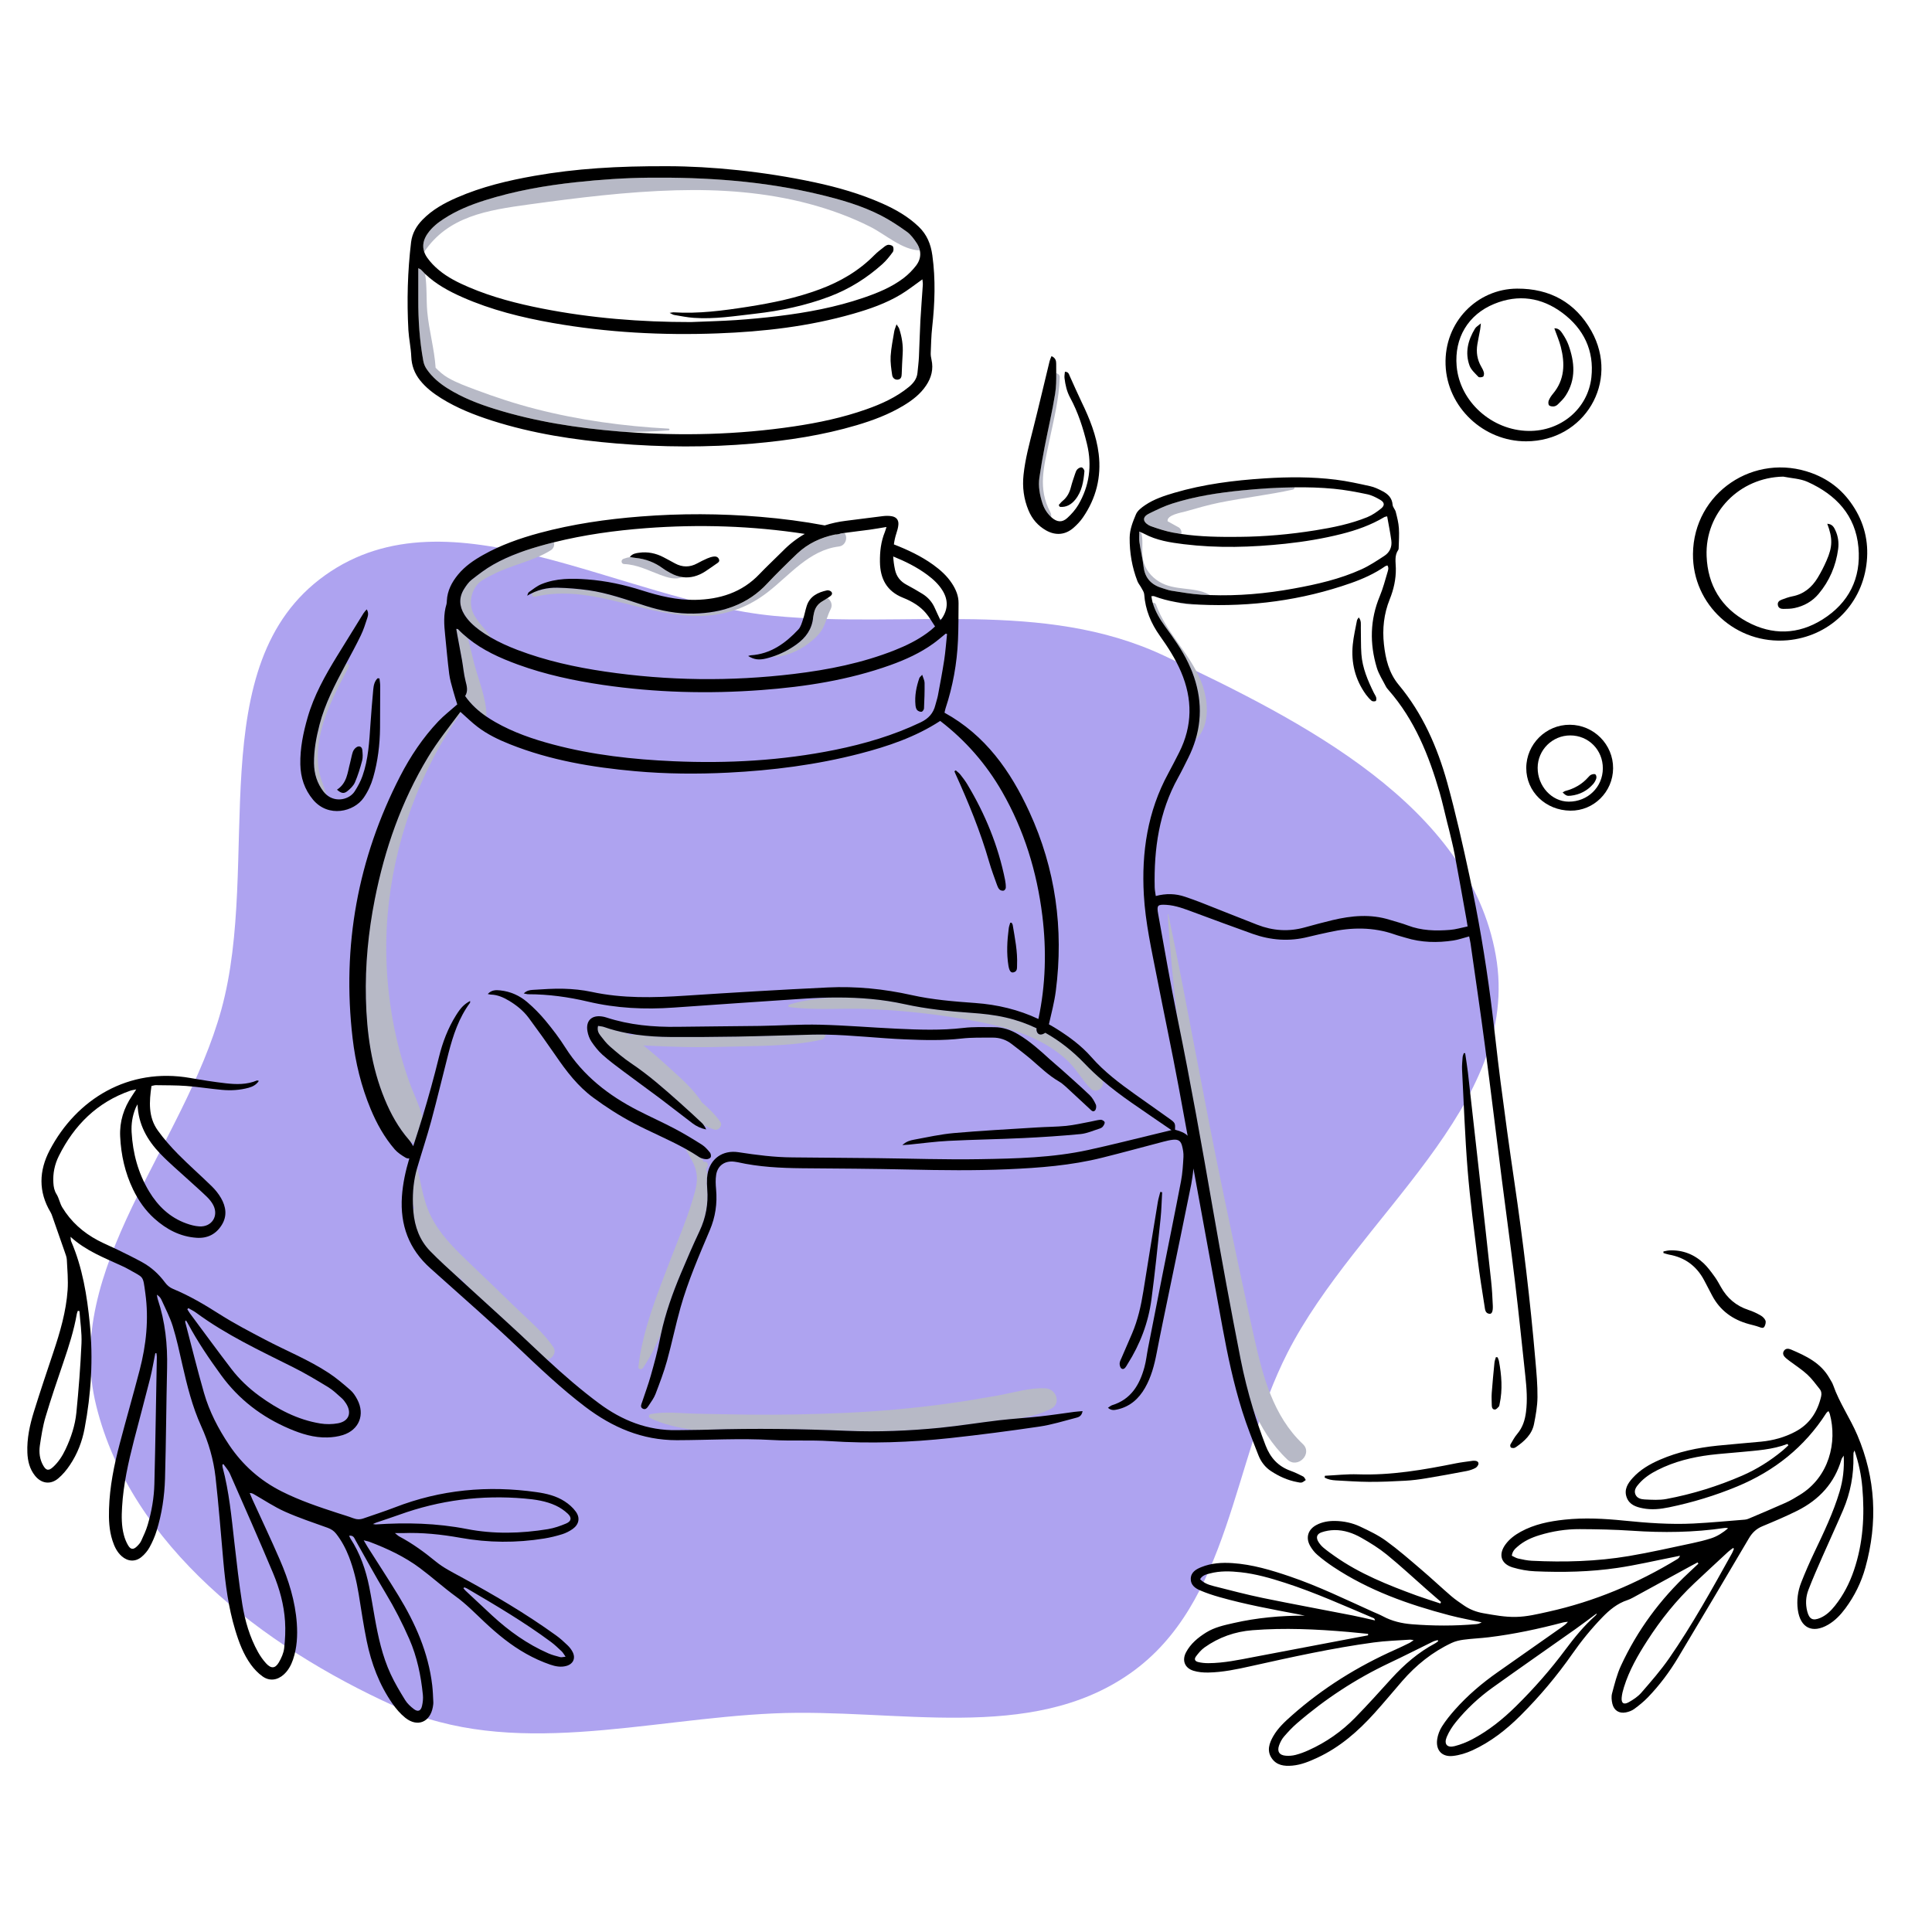 <svg width="107" height="107" viewBox="0 0 107 107" fill="none" xmlns="http://www.w3.org/2000/svg">
<path fill-rule="evenodd" clip-rule="evenodd" d="M42.871 34.109C50.255 34.818 57.766 33.161 64.468 36.313C72.141 39.921 81.374 44.613 82.84 52.905C84.318 61.259 75.154 67.361 71.299 74.933C68.234 80.953 68.141 88.781 62.59 92.678C57.056 96.563 49.645 94.594 42.871 94.893C35.688 95.211 28.37 97.447 21.831 94.481C14.523 91.167 7.252 85.602 5.332 77.867C3.438 70.236 10.17 63.499 12.258 55.918C14.504 47.767 11.086 36.788 18.008 31.857C24.935 26.922 34.38 33.295 42.871 34.109Z" fill="#AEA3F0"/>
<path d="M23.694 41.934C22.224 44.372 21.301 47.015 20.75 49.797C20.391 51.614 20.212 53.45 20.257 55.304C20.304 57.212 20.563 59.082 21.295 60.862C21.631 61.681 22.057 62.447 22.642 63.121C22.669 63.151 22.694 63.185 22.718 63.218C22.792 63.259 22.865 63.28 22.939 63.282C23.096 62.808 23.245 62.334 23.39 61.857C23.231 61.209 22.91 60.592 22.686 59.969C22.333 58.992 22.052 57.988 21.844 56.97C21.427 54.911 21.289 52.767 21.467 50.674C21.808 46.665 23.211 42.747 25.54 39.463C25.523 39.448 25.506 39.433 25.489 39.418C24.881 40.241 24.23 41.045 23.694 41.934Z" fill="#B7B9C6"/>
<path d="M26.265 36.764C26.14 36.288 26.04 35.81 25.912 35.343C25.723 35.188 25.538 35.025 25.364 34.842C25.353 34.829 25.321 34.837 25.27 34.829C25.293 34.954 25.311 35.071 25.332 35.188C25.417 35.644 25.506 36.101 25.587 36.558C25.655 36.943 25.685 37.337 25.783 37.713C25.859 38.004 25.931 38.275 25.761 38.547C26.087 39.011 26.485 39.372 26.929 39.676C26.938 39.646 26.944 39.614 26.942 39.578C26.918 38.645 26.503 37.668 26.265 36.764Z" fill="#B7B9C6"/>
<path d="M38.736 68.177C39.083 67.437 39.227 66.671 39.161 65.86C39.144 65.652 39.138 65.444 39.151 65.237C39.155 65.161 39.164 65.09 39.178 65.02C39.157 64.923 39.13 64.825 39.102 64.727C39.129 64.686 39.157 64.642 39.183 64.601C39.215 64.552 39.214 64.482 39.183 64.433C39.18 64.425 39.174 64.418 39.17 64.41C39.132 64.348 39.04 64.316 38.976 64.359C38.974 64.359 38.974 64.361 38.972 64.361C38.942 64.289 38.91 64.221 38.872 64.153C38.821 64.136 38.774 64.116 38.732 64.089C38.483 63.921 38.225 63.768 37.964 63.623C37.968 63.633 37.97 63.642 37.975 63.653C38.211 64.095 38.479 64.444 38.57 64.956C38.67 65.51 38.477 66.05 38.317 66.581C38.006 67.609 37.577 68.606 37.192 69.608C36.454 71.535 35.586 73.645 35.356 75.704C35.341 75.846 35.537 75.868 35.603 75.77C36.005 75.181 36.316 74.541 36.598 73.888C36.845 72.728 37.243 71.62 37.7 70.529C38.03 69.738 38.372 68.951 38.736 68.177Z" fill="#B7B9C6"/>
<path d="M46.893 79.24C48.622 79.314 50.342 79.242 52.059 79.072C53.154 78.963 54.241 78.785 55.334 78.657C55.722 78.612 56.113 78.578 56.504 78.544C57.108 78.436 57.71 78.291 58.229 78.013C58.786 77.715 58.487 76.928 57.925 76.892C57.047 76.838 56.119 77.136 55.256 77.289C54.309 77.457 53.361 77.617 52.408 77.747C50.564 77.998 48.707 78.163 46.848 78.248C45.05 78.329 43.239 78.368 41.439 78.347C40.48 78.336 39.52 78.314 38.561 78.295C37.723 78.278 36.847 78.155 36.02 78.321C35.926 78.34 35.905 78.489 35.992 78.531C36.706 78.88 37.549 79.07 38.413 79.193C38.697 79.189 38.98 79.186 39.263 79.176C41.809 79.097 44.351 79.133 46.893 79.24Z" fill="#B7B9C6"/>
<path d="M60.065 58.901C59.412 58.216 58.686 57.64 57.885 57.195C57.806 57.249 57.712 57.295 57.627 57.293C57.476 57.289 57.4 57.157 57.397 57.01C57.397 56.989 57.4 56.966 57.402 56.946C56.864 56.689 56.294 56.487 55.692 56.349C55.064 56.204 54.413 56.136 53.769 56.09C52.535 56.006 51.31 55.877 50.098 55.611C48.866 55.341 47.622 55.241 46.374 55.241C45.459 55.275 44.551 55.377 43.708 55.638C43.647 55.656 43.634 55.764 43.708 55.773C45.136 55.97 46.614 55.822 48.058 55.881C49.768 55.949 51.474 56.121 53.163 56.404C54.63 56.649 56.136 56.938 57.476 57.614C58.082 57.919 58.65 58.293 59.141 58.761C59.627 59.224 59.928 59.818 60.398 60.284C60.701 60.586 61.151 60.273 61.077 59.888C61.073 59.873 61.069 59.856 61.066 59.841C60.718 59.546 60.384 59.235 60.065 58.901Z" fill="#B7B9C6"/>
<path d="M44.978 57.3C43.596 57.334 42.217 57.384 40.835 57.408C39.612 57.429 38.391 57.436 37.168 57.431C36.515 57.429 35.866 57.393 35.224 57.3C35.099 57.304 34.975 57.306 34.849 57.31C34.803 57.278 34.758 57.246 34.713 57.216C34.286 57.133 33.865 57.025 33.448 56.878C33.35 56.844 33.242 56.84 33.12 56.817C33.063 57.068 33.148 57.223 33.252 57.355C33.416 57.567 33.582 57.786 33.782 57.959C34.16 58.288 34.543 58.616 34.958 58.894C35.917 59.537 36.779 60.296 37.636 61.06C38.055 61.434 38.468 61.817 38.88 62.202C38.912 62.232 38.937 62.268 38.965 62.304C39.161 62.404 39.359 62.491 39.563 62.559C39.793 62.634 40.041 62.338 39.893 62.13C39.612 61.734 39.257 61.383 38.872 61.053C38.387 60.277 37.562 59.59 36.968 59.044C36.538 58.65 36.092 58.265 35.632 57.899C37.094 57.972 38.546 58.025 40.026 57.976C41.803 57.918 43.712 57.969 45.456 57.591C45.625 57.555 45.706 57.433 45.72 57.3C45.472 57.297 45.225 57.295 44.978 57.3Z" fill="#B7B9C6"/>
<path d="M22.865 66.667C22.888 66.756 22.912 66.843 22.939 66.932C22.918 66.939 22.897 66.95 22.88 66.964C22.884 67.016 22.888 67.071 22.892 67.124C22.967 67.939 23.237 68.687 23.809 69.278C24.319 69.804 24.864 70.293 25.406 70.787C25.417 70.774 25.428 70.761 25.436 70.744C25.613 70.933 25.794 71.121 25.976 71.308C27.229 72.456 28.493 73.59 29.724 74.762C29.915 74.945 30.109 75.125 30.303 75.304C30.596 75.255 30.839 74.9 30.647 74.613C30.077 73.764 29.231 73.075 28.503 72.362C27.68 71.556 26.844 70.759 26.013 69.963C25.294 69.274 24.575 68.577 24.06 67.717C23.467 66.726 23.36 65.744 23.109 64.659C23.105 64.669 23.103 64.678 23.099 64.689C22.907 65.337 22.841 65.999 22.865 66.667Z" fill="#B7B9C6"/>
<path d="M26.246 34.038C25.912 33.417 26.1 32.551 26.68 32.157C26.887 32.017 27.119 31.909 27.342 31.796C28.348 31.285 29.558 31.066 30.502 30.477C30.673 30.369 30.721 30.19 30.675 30.035C30.535 30.071 30.394 30.105 30.254 30.143C29.237 30.418 28.235 30.747 27.316 31.27C26.895 31.509 26.502 31.809 26.119 32.109C25.951 32.242 25.821 32.434 25.704 32.617C25.408 33.087 25.427 33.566 25.717 34.036C25.932 34.386 26.23 34.657 26.557 34.899C26.757 35.046 26.965 35.178 27.178 35.303C27.182 35.276 27.176 35.248 27.153 35.22C26.855 34.831 26.48 34.472 26.246 34.038Z" fill="#B7B9C6"/>
<path d="M34.567 31.239C35.294 31.268 35.905 31.594 36.573 31.841C36.992 31.996 37.4 32.123 37.804 31.964C37.577 31.934 37.351 31.86 37.121 31.732C36.983 31.655 36.841 31.577 36.715 31.483C36.262 31.147 35.754 30.954 35.194 30.898C35.111 30.888 35.028 30.871 34.916 30.851C34.788 30.868 34.658 30.9 34.526 30.951C34.377 31.007 34.394 31.232 34.567 31.239Z" fill="#B7B9C6"/>
<path d="M29.62 33.049C32.902 32.279 35.873 34.31 39.116 34.098C40.393 34.015 41.509 33.579 42.519 32.796C43.747 31.843 44.819 30.467 46.459 30.267C46.858 30.218 46.963 29.735 46.767 29.52C46.703 29.529 46.637 29.538 46.572 29.548C46.469 29.584 46.365 29.605 46.255 29.606C45.467 29.77 44.749 30.097 44.149 30.667C43.847 30.954 43.551 31.243 43.257 31.537C43.005 31.786 42.754 32.039 42.515 32.3C41.413 33.494 40.005 33.951 38.431 33.985C37.506 34.006 36.603 33.828 35.726 33.547C34.69 33.213 33.663 32.843 32.582 32.69C32.015 32.611 31.44 32.566 30.868 32.553C30.736 32.549 30.604 32.554 30.475 32.568C30.188 32.619 29.903 32.688 29.616 32.783C29.577 32.8 29.537 32.819 29.498 32.837C29.416 32.915 29.481 33.081 29.62 33.049Z" fill="#B7B9C6"/>
<path d="M45.076 33.986C45.063 34.057 45.044 34.129 45.036 34.203C44.97 34.844 44.635 35.314 44.123 35.684C43.702 35.988 43.249 36.22 42.762 36.377C43.442 36.4 44.195 36.068 44.719 35.679C45.042 35.439 45.378 35.156 45.569 34.799C45.75 34.459 45.829 34.076 46.007 33.733C46.127 33.497 46.02 33.248 45.837 33.127C45.739 33.191 45.64 33.255 45.538 33.316C45.276 33.463 45.133 33.695 45.076 33.986Z" fill="#B7B9C6"/>
<path d="M37.034 23.834C37.094 23.828 37.094 23.743 37.034 23.739C34.559 23.609 32.068 23.267 29.667 22.65C28.535 22.36 27.429 21.995 26.334 21.584C25.817 21.389 25.294 21.201 24.815 20.925C24.541 20.768 24.332 20.572 24.126 20.37C24.06 19.342 23.758 18.302 23.664 17.271C23.603 16.599 23.656 15.856 23.543 15.171C23.462 15.093 23.384 15.014 23.309 14.931C23.288 14.908 23.25 14.899 23.164 14.854C23.164 15.469 23.166 16.029 23.164 16.59C23.162 17.73 23.235 18.862 23.441 19.985C23.473 20.155 23.528 20.3 23.632 20.448C23.945 20.902 24.355 21.24 24.815 21.527C25.621 22.027 26.499 22.369 27.399 22.648C29.652 23.349 31.97 23.705 34.316 23.898C34.412 23.905 34.51 23.911 34.607 23.919C35.411 23.928 36.22 23.901 37.034 23.834Z" fill="#B7B9C6"/>
<path d="M23.692 12.917C23.449 13.26 23.377 13.606 23.494 13.951C24.819 11.979 26.985 11.641 29.294 11.324C32 10.952 34.709 10.614 37.441 10.539C39.914 10.471 42.392 10.648 44.789 11.284C45.969 11.598 47.12 12.015 48.209 12.566C49.051 12.992 49.964 13.838 50.928 13.868C50.932 13.868 50.936 13.866 50.94 13.866C50.911 13.732 50.857 13.598 50.77 13.468C50.617 13.236 50.444 12.996 50.223 12.836C49.77 12.507 49.298 12.196 48.8 11.939C47.718 11.381 46.55 11.05 45.372 10.767C42.271 10.024 39.117 9.808 35.941 9.839C34.595 9.852 33.255 9.944 31.915 10.088C30.196 10.273 28.501 10.569 26.852 11.092C26.057 11.343 25.287 11.654 24.583 12.111C24.245 12.332 23.93 12.583 23.692 12.917Z" fill="#B7B9C6"/>
<path d="M58.435 21.79C58.278 22.779 58.044 23.755 57.853 24.738C57.744 25.302 57.646 25.868 57.563 26.436C57.491 26.929 57.58 27.412 57.735 27.88C57.831 28.171 57.991 28.424 58.216 28.631C58.229 28.55 58.218 28.46 58.169 28.365C57.467 27.044 57.816 25.855 58.106 24.459C58.35 23.292 58.659 22.086 58.693 20.892C58.697 20.774 58.599 20.688 58.493 20.663C58.497 21.042 58.493 21.422 58.435 21.79Z" fill="#B7B9C6"/>
<path d="M65.286 29.212C65.25 29.188 64.669 28.875 64.667 28.869C64.599 28.518 65.465 28.38 65.644 28.329C66.282 28.148 66.905 27.965 67.556 27.833C68.896 27.563 70.259 27.412 71.595 27.117C71.673 27.101 71.701 27.046 71.699 26.987C70.725 26.997 69.751 27.061 68.779 27.157C67.475 27.287 66.18 27.486 64.929 27.884C64.501 28.02 64.093 28.222 63.685 28.416C63.529 28.491 63.315 28.616 63.37 28.814C63.406 28.946 63.585 29.082 63.731 29.133C64.131 29.277 64.542 29.411 64.959 29.49C65.114 29.52 65.269 29.547 65.425 29.569C65.457 29.443 65.403 29.29 65.286 29.212Z" fill="#B7B9C6"/>
<path d="M64.202 32.217C63.755 31.945 63.406 31.517 63.304 30.996C63.212 30.526 63.323 30.047 63.227 29.577C63.213 29.513 63.157 29.48 63.098 29.48C63.096 29.686 63.079 29.858 63.104 30.022C63.172 30.481 63.279 30.934 63.336 31.394C63.417 32.055 63.802 32.415 64.412 32.585C64.565 32.629 64.714 32.691 64.871 32.714C65.425 32.797 65.98 32.902 66.539 32.936C66.694 32.946 66.849 32.951 67.003 32.957C66.992 32.947 66.981 32.936 66.966 32.929C66.12 32.476 65.067 32.742 64.202 32.217Z" fill="#B7B9C6"/>
<path d="M66.316 33.477C65.899 33.455 65.486 33.411 65.076 33.334C65.491 33.455 65.922 33.511 66.316 33.477Z" fill="#B7B9C6"/>
<path d="M66.49 37.663C65.858 36.156 64.58 35.025 64.023 33.481C63.991 33.394 63.908 33.373 63.844 33.396C63.985 33.872 64.234 34.291 64.525 34.689C64.995 35.331 65.459 35.976 65.803 36.699C66.482 38.124 66.639 39.551 66.205 40.98C67.09 40.17 66.911 38.664 66.49 37.663Z" fill="#B7B9C6"/>
<path d="M67.169 66.962C67.651 69.733 68.158 72.5 68.702 75.261C68.885 76.188 69.115 77.103 69.389 78.007C69.842 79.052 70.444 80.023 71.295 80.832C71.861 81.372 72.724 80.511 72.154 79.974C70.508 78.416 69.938 76.206 69.457 74.066C68.876 71.478 68.341 68.88 67.794 66.284C66.698 61.081 65.795 55.84 64.706 50.636C64.703 50.618 64.671 50.621 64.672 50.64C64.793 52.541 64.974 54.443 65.201 56.344C65.207 56.372 65.212 56.4 65.218 56.427C65.933 59.928 66.558 63.444 67.169 66.962Z" fill="#B7B9C6"/>
<path d="M17.698 40.141C17.515 40.843 17.385 41.551 17.392 42.278C17.398 42.855 17.56 43.378 17.919 43.848C17.968 43.912 18.023 43.967 18.079 44.016C17.928 43.489 17.692 43.021 17.63 42.461C17.558 41.802 17.626 41.13 17.783 40.486C18.079 39.269 18.732 38.035 19.319 36.929C19.382 36.812 19.244 36.723 19.153 36.789C19.136 36.819 19.119 36.852 19.104 36.882C18.547 37.929 17.998 38.982 17.698 40.141Z" fill="#B7B9C6"/>
<path d="M66.096 64.714C66.633 67.647 67.168 70.58 67.705 73.513C67.992 75.077 68.321 76.634 68.798 78.152C69.057 78.978 69.379 79.786 69.695 80.596C69.834 80.953 70.065 81.26 70.393 81.475C70.837 81.766 71.312 81.983 71.839 82.081C71.922 82.096 72.014 82.124 72.092 82.106C72.173 82.085 72.243 82.015 72.318 81.968C72.273 81.902 72.241 81.809 72.178 81.775C71.95 81.658 71.718 81.545 71.476 81.458C70.784 81.209 70.355 80.737 70.091 80.049C69.832 79.375 69.6 78.695 69.393 78.008C69.119 77.104 68.889 76.189 68.706 75.262C68.164 72.503 67.656 69.736 67.173 66.963C66.562 63.445 65.937 59.929 65.22 56.43C65.214 56.402 65.209 56.373 65.203 56.347C64.816 54.446 64.489 52.535 64.144 50.626C64.055 50.136 64.108 50.085 64.591 50.113C65.125 50.145 65.614 50.34 66.109 50.523C67.198 50.926 68.285 51.332 69.379 51.721C70.384 52.076 71.406 52.153 72.448 51.889C72.839 51.789 73.235 51.71 73.63 51.621C74.847 51.351 76.055 51.334 77.248 51.755C77.444 51.825 77.646 51.872 77.844 51.934C78.714 52.204 79.603 52.223 80.494 52.087C80.77 52.046 81.036 51.948 81.366 51.861C81.396 52.01 81.425 52.127 81.442 52.244C81.71 54.133 81.991 56.02 82.24 57.912C82.568 60.409 82.87 62.911 83.187 65.41C83.425 67.279 83.684 69.145 83.908 71.014C84.116 72.75 84.293 74.49 84.48 76.228C84.55 76.885 84.599 77.544 84.514 78.204C84.458 78.648 84.329 79.059 84.031 79.412C83.882 79.588 83.771 79.796 83.654 79.996C83.631 80.035 83.64 80.126 83.672 80.16C83.705 80.194 83.78 80.199 83.837 80.196C83.882 80.192 83.929 80.164 83.969 80.137C84.431 79.816 84.843 79.443 84.958 78.867C85.056 78.378 85.145 77.878 85.15 77.382C85.158 76.712 85.096 76.038 85.037 75.37C84.752 72.054 84.356 68.753 83.871 65.459C83.597 63.608 83.344 61.754 83.103 59.899C82.906 58.383 82.755 56.862 82.557 55.347C82.257 53.054 81.872 50.774 81.385 48.514C81.011 46.782 80.624 45.049 80.151 43.341C79.603 41.373 78.79 39.517 77.463 37.925C76.923 37.277 76.735 36.492 76.646 35.682C76.553 34.831 76.642 34.001 76.965 33.197C77.186 32.649 77.316 32.076 77.306 31.479C77.301 31.128 77.218 30.771 77.442 30.453C77.461 30.424 77.463 30.383 77.463 30.345C77.471 29.979 77.501 29.613 77.474 29.248C77.454 28.946 77.376 28.646 77.301 28.35C77.267 28.212 77.137 28.091 77.127 27.957C77.099 27.576 76.869 27.359 76.565 27.201C76.35 27.089 76.121 26.978 75.887 26.927C75.255 26.787 74.621 26.646 73.981 26.566C72.667 26.402 71.344 26.41 70.025 26.495C68.338 26.604 66.665 26.814 65.037 27.293C64.472 27.459 63.912 27.644 63.421 27.976C63.225 28.11 62.998 28.278 62.913 28.484C62.742 28.893 62.568 29.314 62.564 29.781C62.557 30.611 62.696 31.413 62.993 32.185C63.044 32.319 63.148 32.432 63.215 32.561C63.276 32.674 63.361 32.793 63.37 32.916C63.429 33.772 63.746 34.523 64.24 35.218C64.688 35.846 65.105 36.496 65.409 37.207C66.052 38.712 66.048 40.201 65.305 41.673C65.106 42.065 64.905 42.458 64.695 42.845C63.555 44.944 63.217 47.206 63.349 49.554C63.436 51.096 63.776 52.604 64.072 54.116C64.469 56.145 64.899 58.166 65.278 60.199C65.446 61.099 65.609 62.002 65.775 62.902C65.622 62.749 65.403 62.651 65.078 62.568C65.091 62.211 65.086 62.187 64.784 61.969C64.148 61.513 63.506 61.065 62.868 60.611C62 59.993 61.153 59.354 60.445 58.546C59.901 57.925 59.241 57.438 58.546 56.998C58.397 56.904 58.244 56.815 58.091 56.73C58.231 56.117 58.393 55.505 58.474 54.882C58.918 51.442 58.461 48.118 57.008 44.962C55.968 42.703 54.577 40.72 52.31 39.472C52.327 39.4 52.34 39.317 52.365 39.238C52.771 38.011 52.999 36.751 53.056 35.462C53.086 34.778 53.082 34.093 53.088 33.41C53.092 33.004 52.941 32.646 52.722 32.312C52.45 31.896 52.087 31.57 51.687 31.281C51.016 30.798 50.272 30.449 49.506 30.151C49.532 29.952 49.574 29.756 49.638 29.558C49.691 29.396 49.742 29.23 49.755 29.061C49.776 28.801 49.651 28.639 49.392 28.591C49.228 28.561 49.051 28.565 48.883 28.586C48.203 28.667 47.526 28.763 46.846 28.844C46.439 28.893 46.05 28.98 45.676 29.099C44.498 28.877 43.311 28.724 42.115 28.624C39.905 28.439 37.693 28.431 35.481 28.605C33.588 28.752 31.713 29.024 29.877 29.518C28.788 29.813 27.729 30.186 26.742 30.743C26.229 31.032 25.75 31.36 25.368 31.823C25.017 32.251 24.774 32.717 24.747 33.28C24.744 33.34 24.745 33.404 24.728 33.461C24.553 34.025 24.594 34.597 24.653 35.171C24.727 35.888 24.787 36.607 24.878 37.324C24.917 37.638 25.012 37.943 25.095 38.249C25.17 38.529 25.261 38.802 25.325 39.012C24.942 39.351 24.583 39.627 24.273 39.953C23.419 40.856 22.732 41.884 22.163 42.986C19.814 47.552 18.932 52.391 19.527 57.493C19.685 58.846 20.004 60.165 20.531 61.428C20.867 62.234 21.288 62.992 21.861 63.655C22.024 63.842 22.247 63.987 22.464 64.115C22.528 64.153 22.599 64.165 22.669 64.155C22.464 64.842 22.309 65.54 22.26 66.263C22.154 67.843 22.643 69.177 23.832 70.238C23.987 70.376 24.141 70.515 24.296 70.653C25.742 71.954 27.212 73.228 28.622 74.566C29.847 75.728 31.066 76.891 32.414 77.914C33.92 79.056 35.568 79.765 37.487 79.762C39.248 79.758 41.007 79.648 42.768 79.752C43.828 79.814 44.899 79.745 45.959 79.814C48.188 79.962 50.41 79.884 52.625 79.645C54.279 79.465 55.928 79.25 57.574 79.007C58.248 78.907 58.907 78.701 59.569 78.529C59.724 78.49 59.907 78.446 59.956 78.152C59.773 78.169 59.631 78.176 59.49 78.195C58.859 78.278 58.233 78.376 57.602 78.444C57.238 78.484 56.874 78.516 56.508 78.546C56.117 78.58 55.726 78.614 55.338 78.659C54.245 78.788 53.158 78.965 52.063 79.075C50.346 79.244 48.626 79.316 46.897 79.243C44.357 79.135 41.813 79.099 39.269 79.178C38.986 79.188 38.702 79.192 38.419 79.195C38.104 79.199 37.787 79.201 37.472 79.207C35.862 79.233 34.446 78.667 33.18 77.725C32.174 76.978 31.227 76.159 30.307 75.307C30.113 75.128 29.921 74.949 29.728 74.766C28.499 73.594 27.233 72.459 25.98 71.312C25.844 71.187 25.708 71.065 25.572 70.938C25.517 70.889 25.463 70.838 25.41 70.789C24.87 70.295 24.323 69.804 23.813 69.279C23.241 68.688 22.971 67.941 22.896 67.126C22.89 67.073 22.888 67.018 22.884 66.965C22.877 66.867 22.871 66.767 22.869 66.669C22.847 66.001 22.913 65.34 23.102 64.691C23.105 64.682 23.107 64.672 23.111 64.661C23.364 63.802 23.647 62.953 23.881 62.09C24.219 60.839 24.517 59.578 24.84 58.323C25.095 57.336 25.412 56.373 26.029 55.541C26.044 55.52 26.035 55.479 26.036 55.437C25.706 55.62 25.534 55.79 25.264 56.217C24.81 56.938 24.511 57.727 24.309 58.55C24.036 59.663 23.73 60.767 23.398 61.864C23.253 62.339 23.103 62.815 22.947 63.289C22.926 63.353 22.905 63.417 22.884 63.479C22.837 63.391 22.784 63.304 22.726 63.224C22.701 63.191 22.677 63.158 22.65 63.128C22.065 62.455 21.641 61.69 21.303 60.869C20.57 59.087 20.312 57.219 20.265 55.311C20.22 53.458 20.397 51.621 20.757 49.804C21.307 47.022 22.231 44.379 23.702 41.941C24.238 41.052 24.889 40.246 25.498 39.425C25.515 39.44 25.532 39.455 25.549 39.47C25.855 39.742 26.136 40.018 26.446 40.254C26.993 40.672 27.612 40.969 28.25 41.222C30.477 42.109 32.812 42.499 35.184 42.711C36.892 42.864 38.604 42.877 40.316 42.792C42.777 42.669 45.214 42.36 47.601 41.743C49.168 41.337 50.695 40.824 52.071 39.927C53.473 41.003 54.617 42.311 55.498 43.845C56.721 45.976 57.427 48.279 57.727 50.709C57.963 52.631 57.914 54.541 57.51 56.434C56.413 55.92 55.243 55.637 54.009 55.549C52.825 55.464 51.642 55.369 50.48 55.109C48.955 54.769 47.409 54.614 45.852 54.688C43.213 54.815 40.577 54.971 37.94 55.145C36.202 55.258 34.473 55.305 32.753 54.931C32.253 54.824 31.736 54.775 31.225 54.76C30.653 54.743 30.077 54.788 29.505 54.822C29.345 54.831 29.173 54.858 29.007 55.02C29.126 55.041 29.194 55.064 29.26 55.064C30.379 55.064 31.481 55.217 32.567 55.473C34.131 55.843 35.709 55.917 37.306 55.803C39.733 55.632 42.162 55.466 44.591 55.305C45.189 55.266 45.786 55.245 46.38 55.245C47.63 55.245 48.871 55.343 50.104 55.615C51.314 55.881 52.541 56.009 53.775 56.094C54.42 56.139 55.07 56.207 55.698 56.353C56.302 56.49 56.87 56.692 57.408 56.949C57.406 56.97 57.402 56.992 57.402 57.013C57.408 57.16 57.482 57.293 57.633 57.296C57.718 57.298 57.812 57.253 57.891 57.198C58.691 57.645 59.416 58.221 60.071 58.904C60.39 59.239 60.724 59.55 61.069 59.846C61.575 60.28 62.108 60.68 62.657 61.063C63.385 61.571 64.12 62.068 64.88 62.59C64.61 62.657 64.361 62.717 64.114 62.775C62.83 63.083 61.549 63.411 60.26 63.691C58.288 64.119 56.278 64.165 54.273 64.198C52.367 64.231 50.457 64.163 48.551 64.142C46.997 64.125 45.444 64.11 43.891 64.1C42.885 64.095 41.892 63.966 40.899 63.813C40.016 63.678 39.329 64.183 39.186 65.023C39.174 65.093 39.165 65.165 39.159 65.24C39.148 65.448 39.152 65.657 39.169 65.863C39.235 66.675 39.091 67.441 38.744 68.181C38.38 68.955 38.038 69.742 37.708 70.531C37.251 71.621 36.853 72.731 36.605 73.89C36.587 73.979 36.566 74.067 36.549 74.158C36.419 74.841 36.232 75.515 36.043 76.185C35.905 76.678 35.724 77.161 35.564 77.646C35.522 77.772 35.439 77.923 35.588 78.01C35.76 78.11 35.858 77.95 35.935 77.833C36.069 77.629 36.219 77.427 36.306 77.2C36.536 76.597 36.768 75.989 36.941 75.366C37.213 74.388 37.413 73.392 37.689 72.416C38.106 70.942 38.716 69.538 39.312 68.13C39.62 67.405 39.731 66.654 39.659 65.869C39.635 65.603 39.621 65.327 39.663 65.065C39.742 64.548 40.152 64.27 40.671 64.338C40.731 64.346 40.792 64.353 40.852 64.366C42.03 64.631 43.224 64.689 44.425 64.701C46.393 64.717 48.364 64.727 50.332 64.772C52.156 64.814 53.975 64.836 55.798 64.757C57.561 64.682 59.316 64.548 61.034 64.119C62.172 63.836 63.304 63.525 64.44 63.228C64.618 63.183 64.797 63.138 64.978 63.121C65.257 63.096 65.395 63.187 65.465 63.457C65.518 63.655 65.554 63.868 65.543 64.072C65.518 64.523 65.492 64.978 65.407 65.421C65.076 67.152 64.723 68.877 64.38 70.604C64.112 71.959 63.844 73.314 63.58 74.671C63.512 75.019 63.476 75.375 63.383 75.715C63.117 76.691 62.642 77.501 61.596 77.823C61.522 77.846 61.46 77.904 61.362 77.967C61.551 78.137 61.732 78.095 61.904 78.055C62.591 77.895 63.07 77.466 63.414 76.866C63.759 76.262 63.931 75.606 64.061 74.928C64.282 73.775 64.527 72.627 64.763 71.478C65.167 69.513 65.582 67.55 65.975 65.584C66.026 65.295 66.071 65.004 66.096 64.714ZM73.87 27.07C74.489 27.129 75.104 27.244 75.713 27.372C75.97 27.425 76.221 27.553 76.45 27.688C76.68 27.823 76.699 27.993 76.495 28.159C76.261 28.348 76.002 28.529 75.725 28.642C74.802 29.016 73.83 29.214 72.85 29.371C71.448 29.596 70.034 29.722 68.613 29.733C67.547 29.743 66.481 29.73 65.424 29.573C65.269 29.55 65.112 29.524 64.957 29.494C64.54 29.414 64.129 29.28 63.729 29.137C63.583 29.084 63.404 28.95 63.368 28.818C63.314 28.62 63.527 28.495 63.684 28.42C64.089 28.224 64.499 28.023 64.927 27.888C66.179 27.489 67.473 27.291 68.778 27.161C69.749 27.065 70.723 27 71.697 26.991C72.422 26.98 73.147 27.002 73.87 27.07ZM63.374 29.565C64.057 29.93 64.808 30.047 65.559 30.139C67.437 30.369 69.315 30.313 71.193 30.113C72.239 30.001 73.275 29.83 74.296 29.573C75.13 29.363 75.932 29.078 76.674 28.635C76.703 28.618 76.74 28.618 76.825 28.597C76.904 29.046 76.995 29.486 77.055 29.928C77.105 30.285 76.969 30.59 76.67 30.785C76.263 31.051 75.853 31.324 75.412 31.526C74.213 32.072 72.937 32.362 71.648 32.596C70.112 32.878 68.562 33.014 67.003 32.957C66.849 32.951 66.694 32.946 66.539 32.936C65.98 32.902 65.425 32.797 64.871 32.714C64.716 32.691 64.565 32.629 64.412 32.585C63.802 32.415 63.417 32.053 63.336 31.394C63.28 30.934 63.172 30.481 63.104 30.022C63.08 29.858 63.096 29.686 63.098 29.48C63.098 29.467 63.098 29.456 63.098 29.443C63.229 29.499 63.304 29.528 63.374 29.565ZM64.01 49.624C63.987 49.445 63.953 49.292 63.95 49.139C63.904 47.018 64.193 44.966 65.242 43.077C65.444 42.713 65.627 42.339 65.812 41.967C65.977 41.639 66.107 41.31 66.207 40.982C66.641 39.555 66.484 38.128 65.805 36.702C65.461 35.979 64.995 35.335 64.527 34.691C64.237 34.293 63.987 33.872 63.846 33.399C63.838 33.376 63.831 33.353 63.825 33.331C63.8 33.24 63.789 33.144 63.767 33.019C63.836 33.019 63.885 33.006 63.923 33.021C64.301 33.163 64.686 33.265 65.076 33.336C65.484 33.414 65.899 33.457 66.316 33.48C66.345 33.482 66.373 33.484 66.403 33.486C69.281 33.618 72.092 33.251 74.815 32.294C75.485 32.059 76.132 31.768 76.721 31.358C76.75 31.34 76.787 31.334 76.838 31.315C76.929 31.443 76.878 31.579 76.844 31.694C76.712 32.14 76.593 32.593 76.416 33.019C75.874 34.32 75.851 35.639 76.248 36.969C76.357 37.338 76.58 37.672 76.755 38.019C76.793 38.094 76.852 38.16 76.908 38.225C78.346 39.867 79.135 41.833 79.732 43.892C79.89 44.444 80.013 45.006 80.153 45.565C80.185 45.695 80.221 45.825 80.253 45.955C80.358 46.406 80.477 46.855 80.562 47.31C80.787 48.499 80.996 49.692 81.211 50.883C81.232 51.002 81.251 51.121 81.281 51.308C80.928 51.38 80.623 51.476 80.309 51.5C79.513 51.565 78.722 51.544 77.958 51.251C77.639 51.129 77.305 51.047 76.978 50.945C75.914 50.609 74.849 50.709 73.79 50.962C73.279 51.085 72.771 51.221 72.263 51.362C71.371 51.612 70.495 51.551 69.636 51.217C68.609 50.819 67.588 50.407 66.566 50.005C66.258 49.885 65.948 49.77 65.635 49.666C65.112 49.488 64.58 49.473 64.01 49.624ZM52.197 32.7C52.512 33.208 52.512 33.714 52.186 34.218C52.154 34.267 52.118 34.31 52.084 34.357C52.071 34.325 52.059 34.293 52.044 34.263C51.959 34.074 51.863 33.888 51.782 33.697C51.633 33.346 51.395 33.076 51.072 32.88C50.791 32.708 50.504 32.542 50.213 32.387C49.866 32.204 49.647 31.93 49.566 31.545C49.515 31.302 49.481 31.06 49.468 30.819C50.134 31.088 50.776 31.404 51.357 31.836C51.684 32.079 51.982 32.353 52.197 32.7ZM35.788 29.25C38.733 29.029 41.66 29.124 44.572 29.569C44.14 29.816 43.736 30.124 43.366 30.503C43.281 30.59 43.191 30.675 43.104 30.76C42.756 31.104 42.4 31.44 42.062 31.794C41.088 32.821 39.852 33.199 38.485 33.223C37.485 33.24 36.521 33.006 35.573 32.704C34.578 32.387 33.565 32.168 32.525 32.089C31.666 32.025 30.808 32.019 29.994 32.349C29.741 32.451 29.517 32.634 29.29 32.795C29.239 32.831 29.228 32.925 29.198 32.993C29.296 32.932 29.396 32.882 29.496 32.834C29.535 32.815 29.575 32.797 29.615 32.78C29.894 32.663 30.181 32.593 30.474 32.564C30.604 32.551 30.734 32.546 30.866 32.549C31.438 32.562 32.014 32.608 32.58 32.687C33.661 32.84 34.688 33.21 35.724 33.544C36.602 33.827 37.504 34.003 38.429 33.982C40.003 33.948 41.413 33.491 42.513 32.296C42.753 32.036 43.004 31.785 43.255 31.534C43.549 31.241 43.847 30.951 44.147 30.664C44.748 30.096 45.463 29.767 46.254 29.603C46.363 29.603 46.467 29.582 46.571 29.545C46.635 29.535 46.701 29.526 46.765 29.516C47.233 29.45 47.703 29.399 48.171 29.335C48.458 29.296 48.743 29.243 49.096 29.186C49.049 29.331 49.032 29.401 49.005 29.467C48.788 29.998 48.726 30.556 48.734 31.121C48.745 32.047 49.109 32.748 50.015 33.106C50.264 33.204 50.508 33.327 50.732 33.474C50.932 33.606 51.121 33.769 51.276 33.952C51.465 34.174 51.61 34.433 51.774 34.676C51.778 34.682 51.782 34.688 51.786 34.695C51.646 34.831 51.493 34.954 51.334 35.069C50.785 35.467 50.181 35.76 49.555 36.009C47.756 36.722 45.874 37.096 43.962 37.326C40.471 37.745 36.981 37.706 33.501 37.192C31.851 36.949 30.228 36.592 28.667 35.998C28.154 35.801 27.652 35.578 27.178 35.303C26.965 35.18 26.757 35.046 26.557 34.899C26.231 34.657 25.933 34.386 25.717 34.037C25.429 33.567 25.408 33.089 25.704 32.617C25.821 32.432 25.951 32.242 26.119 32.11C26.503 31.809 26.893 31.509 27.316 31.27C28.235 30.747 29.237 30.419 30.255 30.143C30.394 30.105 30.536 30.071 30.675 30.035C32.355 29.616 34.063 29.381 35.788 29.25ZM51.946 38.513C51.912 38.693 51.848 38.866 51.804 39.046C51.693 39.502 51.425 39.797 50.989 40.006C49.477 40.729 47.886 41.195 46.252 41.528C43.298 42.126 40.31 42.292 37.308 42.16C35.056 42.062 32.821 41.814 30.634 41.233C29.52 40.937 28.433 40.565 27.427 39.989C27.256 39.891 27.09 39.787 26.929 39.678C26.485 39.374 26.085 39.014 25.761 38.549C25.931 38.278 25.859 38.006 25.783 37.715C25.687 37.338 25.655 36.945 25.587 36.56C25.506 36.103 25.417 35.647 25.332 35.19C25.312 35.073 25.291 34.956 25.27 34.831C25.321 34.837 25.353 34.831 25.364 34.844C25.538 35.027 25.721 35.19 25.912 35.344C26.729 36.011 27.686 36.441 28.682 36.805C30.206 37.36 31.783 37.696 33.384 37.932C36.3 38.359 39.231 38.436 42.166 38.217C44.6 38.036 47.001 37.662 49.311 36.836C50.155 36.533 50.967 36.164 51.697 35.637C51.933 35.467 52.152 35.275 52.378 35.092C52.403 35.099 52.425 35.107 52.45 35.114C52.399 35.599 52.365 36.086 52.291 36.568C52.191 37.215 52.067 37.864 51.946 38.513Z" fill="black"/>
<path d="M60.354 60.656C59.841 60.167 59.309 59.699 58.782 59.225C58.573 59.038 58.354 58.861 58.146 58.672C57.595 58.17 57.042 57.67 56.395 57.287C55.985 57.043 55.553 56.891 55.077 56.889C54.503 56.887 53.924 56.862 53.356 56.93C52.122 57.075 50.889 57.03 49.657 56.972C48.241 56.906 46.826 56.785 45.408 56.751C44.297 56.724 43.185 56.802 42.071 56.819C40.556 56.841 39.04 56.843 37.525 56.868C36.183 56.889 34.862 56.77 33.58 56.351C33.499 56.324 33.414 56.305 33.331 56.294C32.759 56.215 32.434 56.539 32.535 57.111C32.57 57.311 32.644 57.519 32.755 57.687C32.931 57.947 33.131 58.204 33.365 58.414C33.727 58.74 34.122 59.033 34.513 59.325C35.186 59.831 35.873 60.322 36.547 60.828C37.153 61.282 37.746 61.756 38.351 62.211C38.572 62.377 38.821 62.496 39.11 62.553C39.072 62.458 39.023 62.377 38.967 62.303C38.94 62.268 38.914 62.232 38.882 62.202C38.472 61.816 38.059 61.435 37.638 61.06C36.779 60.295 35.919 59.537 34.96 58.893C34.545 58.615 34.161 58.287 33.784 57.959C33.584 57.785 33.418 57.566 33.254 57.355C33.15 57.221 33.063 57.068 33.121 56.817C33.244 56.84 33.354 56.843 33.45 56.877C33.867 57.025 34.288 57.132 34.715 57.215C34.884 57.247 35.054 57.277 35.226 57.302C35.868 57.392 36.517 57.428 37.17 57.432C38.393 57.438 39.616 57.43 40.837 57.41C42.219 57.385 43.6 57.336 44.98 57.302C45.227 57.296 45.474 57.296 45.72 57.3C47.197 57.325 48.668 57.504 50.144 57.564C51.182 57.608 52.218 57.636 53.258 57.517C53.826 57.453 54.403 57.468 54.977 57.466C55.366 57.464 55.724 57.583 56.036 57.825C56.393 58.102 56.755 58.374 57.099 58.666C57.599 59.095 58.071 59.561 58.648 59.895C58.784 59.974 58.908 60.078 59.026 60.184C59.467 60.588 59.903 60.997 60.343 61.405C60.43 61.486 60.532 61.62 60.647 61.499C60.711 61.431 60.73 61.262 60.69 61.173C60.605 60.988 60.498 60.794 60.354 60.656Z" fill="black"/>
<path d="M38.872 64.153C38.949 64.18 39.032 64.195 39.112 64.201C39.195 64.206 39.321 64.159 39.357 64.095C39.393 64.033 39.37 63.895 39.321 63.833C39.191 63.674 39.051 63.51 38.88 63.4C38.385 63.087 37.883 62.781 37.366 62.51C36.696 62.157 36.003 61.847 35.329 61.502C33.704 60.669 32.302 59.582 31.309 58.014C30.983 57.499 30.611 57.01 30.222 56.54C29.913 56.166 29.567 55.813 29.197 55.498C28.775 55.136 28.269 54.911 27.706 54.851C27.465 54.824 27.221 54.824 27.014 55.051C27.068 55.062 27.123 55.081 27.18 55.083C27.546 55.092 27.869 55.232 28.176 55.415C28.601 55.668 28.984 55.974 29.279 56.37C29.788 57.057 30.286 57.752 30.77 58.456C31.366 59.327 31.998 60.16 32.861 60.794C33.57 61.317 34.308 61.79 35.09 62.202C36.035 62.7 37.028 63.104 37.964 63.623C38.225 63.768 38.483 63.921 38.732 64.089C38.774 64.116 38.823 64.136 38.872 64.153Z" fill="black"/>
<path d="M59.048 62.355C58.501 62.409 57.95 62.407 57.4 62.443C55.875 62.54 54.349 62.619 52.827 62.753C52.087 62.819 51.355 62.983 50.621 63.119C50.413 63.157 50.2 63.212 49.974 63.417C50.144 63.406 50.236 63.402 50.328 63.395C51.059 63.323 51.787 63.223 52.52 63.185C53.899 63.115 55.281 63.096 56.662 63.03C57.725 62.979 58.788 62.91 59.844 62.808C60.201 62.774 60.547 62.615 60.894 62.506C60.962 62.485 61.037 62.447 61.079 62.392C61.132 62.323 61.198 62.215 61.177 62.147C61.158 62.083 61.03 62.009 60.956 62.015C60.764 62.03 60.573 62.089 60.382 62.123C59.937 62.206 59.495 62.309 59.048 62.355Z" fill="black"/>
<path d="M84.525 24.442C87.753 24.432 89.716 21.146 88.136 18.33C87.251 16.753 85.839 15.975 84.018 15.985C81.825 15.996 79.975 17.821 80.06 20.206C80.145 22.558 82.166 24.449 84.525 24.442ZM82.751 16.832C84.095 16.279 85.382 16.473 86.53 17.328C87.707 18.208 88.298 19.41 88.136 20.897C87.945 22.636 86.447 23.891 84.656 23.866C82.617 23.84 80.839 22.235 80.673 20.273C80.541 18.721 81.306 17.424 82.751 16.832Z" fill="black"/>
<path d="M86.05 22.509C86.13 22.503 86.218 22.456 86.275 22.399C86.43 22.247 86.592 22.094 86.709 21.913C87.294 21.01 87.211 20.059 86.866 19.102C86.785 18.876 86.658 18.661 86.524 18.459C86.428 18.313 86.303 18.168 86.084 18.185C86.213 18.549 86.356 18.874 86.443 19.212C86.677 20.137 86.664 21.027 86.007 21.809C85.913 21.92 85.83 22.047 85.775 22.179C85.743 22.256 85.743 22.388 85.79 22.443C85.837 22.501 85.962 22.516 86.05 22.509Z" fill="black"/>
<path d="M81.876 20.869C81.917 20.914 82.066 20.901 82.136 20.861C82.181 20.835 82.2 20.706 82.183 20.637C82.155 20.521 82.097 20.41 82.034 20.304C81.81 19.917 81.749 19.504 81.821 19.07C81.866 18.794 81.927 18.523 81.976 18.247C81.991 18.168 81.995 18.087 82.015 17.911C81.862 18.043 81.749 18.102 81.693 18.194C81.302 18.834 81.125 19.523 81.387 20.248C81.474 20.484 81.695 20.676 81.876 20.869Z" fill="black"/>
<path d="M81.636 80.9C81.587 80.9 81.538 80.905 81.491 80.913C81.213 80.954 80.932 80.984 80.656 81.039C78.856 81.4 77.053 81.717 75.204 81.653C74.598 81.632 73.988 81.704 73.379 81.732C73.373 81.766 73.368 81.8 73.362 81.834C73.551 81.939 73.762 81.977 73.979 81.989C74.589 82.021 75.2 82.066 75.812 82.07C76.484 82.073 77.155 82.045 77.825 82.007C78.216 81.987 78.605 81.936 78.99 81.871C79.737 81.749 80.483 81.611 81.228 81.469C81.394 81.437 81.562 81.381 81.712 81.302C81.793 81.258 81.881 81.145 81.883 81.06C81.883 80.935 81.755 80.898 81.636 80.9Z" fill="black"/>
<path d="M22.777 19.746C22.796 20.248 22.956 20.676 23.262 21.061C23.586 21.469 23.992 21.78 24.43 22.054C25.308 22.603 26.263 22.979 27.244 23.294C29.494 24.013 31.813 24.368 34.157 24.562C36.673 24.77 39.191 24.787 41.707 24.566C43.649 24.396 45.569 24.105 47.441 23.55C48.347 23.282 49.228 22.952 50.04 22.462C50.525 22.169 50.972 21.829 51.291 21.35C51.584 20.914 51.706 20.442 51.589 19.919C51.563 19.8 51.542 19.678 51.546 19.557C51.565 19.081 51.574 18.602 51.627 18.128C51.774 16.798 51.821 15.475 51.636 14.14C51.55 13.515 51.336 12.993 50.883 12.557C50.292 11.989 49.592 11.592 48.851 11.264C47.648 10.732 46.391 10.371 45.11 10.097C42.264 9.49 39.384 9.21 36.983 9.205C34.173 9.193 31.88 9.339 29.609 9.737C28.137 9.996 26.686 10.341 25.31 10.941C24.611 11.245 23.947 11.609 23.407 12.162C23.066 12.511 22.828 12.917 22.767 13.414C22.573 15.033 22.529 16.658 22.618 18.285C22.648 18.776 22.758 19.259 22.777 19.746ZM26.855 11.094C28.505 10.573 30.2 10.275 31.919 10.09C33.257 9.946 34.599 9.854 35.945 9.841C39.121 9.811 42.275 10.024 45.376 10.769C46.554 11.052 47.722 11.383 48.803 11.941C49.3 12.198 49.772 12.509 50.227 12.838C50.447 12.998 50.621 13.238 50.774 13.47C50.861 13.6 50.913 13.734 50.944 13.868C51.006 14.153 50.94 14.44 50.74 14.704C50.542 14.963 50.304 15.203 50.045 15.401C49.377 15.911 48.603 16.224 47.814 16.494C46.28 17.017 44.695 17.313 43.089 17.507C42.313 17.602 41.531 17.675 40.752 17.728C39.923 17.783 39.091 17.803 38.261 17.837C35.488 17.839 32.738 17.622 30.017 17.086C28.635 16.814 27.274 16.463 25.974 15.909C25.376 15.654 24.792 15.367 24.292 14.946C24.06 14.752 23.843 14.527 23.668 14.282C23.59 14.172 23.534 14.063 23.496 13.953C23.377 13.608 23.449 13.261 23.694 12.919C23.932 12.585 24.247 12.334 24.589 12.113C25.291 11.656 26.061 11.345 26.855 11.094ZM50.974 17.76C50.938 18.432 50.925 19.104 50.893 19.776C50.878 20.068 50.84 20.357 50.812 20.65C50.778 20.989 50.583 21.227 50.328 21.437C49.626 22.01 48.815 22.375 47.969 22.673C46.673 23.13 45.334 23.413 43.977 23.615C40.865 24.077 37.74 24.156 34.609 23.919C34.512 23.911 34.414 23.907 34.318 23.898C31.974 23.705 29.654 23.351 27.401 22.648C26.5 22.369 25.623 22.027 24.817 21.527C24.357 21.24 23.947 20.903 23.634 20.448C23.532 20.299 23.475 20.155 23.443 19.985C23.237 18.862 23.162 17.73 23.166 16.59C23.167 16.029 23.166 15.467 23.166 14.854C23.252 14.899 23.29 14.908 23.311 14.931C23.386 15.014 23.466 15.093 23.545 15.171C24.143 15.741 24.862 16.131 25.615 16.463C27.214 17.168 28.897 17.585 30.611 17.887C33.635 18.419 36.685 18.579 39.748 18.464C42.283 18.37 44.797 18.081 47.245 17.379C48.164 17.116 49.066 16.803 49.889 16.309C50.294 16.065 50.666 15.767 51.085 15.471C51.095 15.58 51.115 15.684 51.108 15.784C51.066 16.443 51.01 17.101 50.974 17.76Z" fill="black"/>
<path d="M55.219 49.017C55.251 49.107 55.294 49.206 55.361 49.268C55.411 49.317 55.517 49.342 55.587 49.326C55.638 49.315 55.702 49.223 55.704 49.164C55.708 49.019 55.691 48.871 55.663 48.73C55.285 46.839 54.562 45.084 53.571 43.436C53.458 43.249 53.324 43.072 53.188 42.9C53.117 42.809 53.018 42.741 52.931 42.662C52.907 42.681 52.882 42.698 52.858 42.717C52.875 42.758 52.89 42.8 52.909 42.84C53.632 44.432 54.296 46.048 54.781 47.731C54.906 48.167 55.068 48.59 55.219 49.017Z" fill="black"/>
<path d="M56.123 53.854C56.353 53.805 56.323 53.611 56.328 53.443C56.361 52.694 56.208 51.961 56.087 51.229C56.079 51.184 56.045 51.144 56.025 51.101C56 51.102 55.974 51.104 55.949 51.106C55.921 51.208 55.881 51.306 55.868 51.41C55.779 52.101 55.738 52.794 55.851 53.488C55.9 53.767 55.981 53.884 56.123 53.854Z" fill="black"/>
<path d="M42.437 36.468C42.547 36.441 42.654 36.409 42.76 36.375C43.247 36.218 43.702 35.988 44.121 35.682C44.632 35.313 44.968 34.843 45.034 34.201C45.042 34.127 45.061 34.057 45.074 33.984C45.13 33.693 45.272 33.463 45.534 33.31C45.636 33.252 45.734 33.187 45.833 33.121C45.867 33.099 45.902 33.076 45.936 33.053C46.035 32.989 46.129 32.901 46.053 32.787C46.014 32.727 45.882 32.678 45.806 32.695C45.297 32.806 44.849 33.017 44.676 33.565C44.598 33.808 44.555 34.065 44.472 34.307C44.406 34.501 44.349 34.722 44.215 34.863C43.498 35.628 42.677 36.224 41.577 36.292C41.535 36.294 41.494 36.315 41.435 36.332C41.76 36.528 42.018 36.57 42.437 36.468Z" fill="black"/>
<path d="M36.717 31.483C36.843 31.577 36.985 31.654 37.123 31.732C37.353 31.86 37.579 31.934 37.806 31.964C38.232 32.02 38.651 31.911 39.063 31.645C39.269 31.513 39.465 31.367 39.667 31.23C39.757 31.167 39.873 31.113 39.82 30.977C39.769 30.841 39.644 30.805 39.518 30.824C39.399 30.841 39.28 30.881 39.17 30.928C38.98 31.011 38.795 31.103 38.612 31.203C38.202 31.426 37.794 31.424 37.387 31.205C37.172 31.09 36.958 30.969 36.741 30.858C36.317 30.639 35.867 30.545 35.394 30.613C35.222 30.637 35.035 30.656 34.882 30.845C34.895 30.846 34.907 30.848 34.92 30.852C35.031 30.873 35.114 30.892 35.197 30.899C35.756 30.954 36.262 31.147 36.717 31.483Z" fill="black"/>
<path d="M31.274 83.151C30.804 82.845 30.264 82.717 29.717 82.639C27.025 82.256 24.4 82.498 21.854 83.489C21.284 83.709 20.701 83.894 20.125 84.096C19.933 84.164 19.748 84.155 19.555 84.081C19.281 83.977 18.998 83.894 18.719 83.804C17.66 83.46 16.605 83.105 15.607 82.603C14.41 82.001 13.444 81.146 12.696 80.035C12.092 79.134 11.594 78.179 11.296 77.138C10.922 75.834 10.598 74.514 10.254 73.203C10.25 73.189 10.273 73.167 10.298 73.125C10.343 73.199 10.383 73.255 10.415 73.318C10.947 74.312 11.579 75.243 12.242 76.154C13.223 77.506 14.503 78.48 16.033 79.131C16.701 79.416 17.392 79.629 18.128 79.61C18.419 79.603 18.717 79.563 18.993 79.476C19.889 79.191 20.227 78.346 19.789 77.511C19.689 77.319 19.563 77.124 19.4 76.983C19.015 76.647 18.623 76.311 18.196 76.032C17.088 75.305 15.856 74.812 14.688 74.197C13.833 73.748 12.974 73.301 12.16 72.784C11.332 72.257 10.494 71.76 9.586 71.385C9.399 71.308 9.258 71.187 9.137 71.025C8.797 70.566 8.382 70.186 7.884 69.911C7.434 69.662 6.972 69.439 6.512 69.213C6.149 69.035 5.774 68.882 5.419 68.694C4.603 68.26 3.93 67.663 3.45 66.87C3.312 66.644 3.271 66.361 3.131 66.138C3.005 65.938 2.969 65.732 2.956 65.513C2.922 64.989 3.027 64.485 3.26 64.019C4.113 62.307 5.383 61.046 7.217 60.406C7.302 60.376 7.397 60.367 7.546 60.334C7.446 60.489 7.38 60.589 7.314 60.689C6.853 61.369 6.617 62.112 6.655 62.937C6.702 63.964 6.923 64.947 7.37 65.876C7.667 66.489 8.048 67.038 8.556 67.493C9.22 68.086 9.977 68.49 10.883 68.552C11.485 68.594 11.96 68.358 12.279 67.846C12.593 67.346 12.517 66.833 12.24 66.35C12.1 66.11 11.919 65.885 11.719 65.691C11.107 65.093 10.462 64.528 9.86 63.919C9.458 63.511 9.076 63.075 8.742 62.612C8.201 61.861 8.265 61.006 8.389 60.144C8.489 60.125 8.561 60.099 8.631 60.1C9.193 60.11 9.756 60.102 10.315 60.144C10.973 60.193 11.626 60.299 12.283 60.359C12.785 60.406 13.285 60.378 13.776 60.242C13.999 60.18 14.193 60.078 14.336 59.864C14.274 59.849 14.248 59.832 14.231 59.84C13.668 60.078 13.079 60.061 12.496 59.995C11.841 59.919 11.187 59.817 10.537 59.702C7.115 59.1 4.235 60.874 2.752 63.703C2.157 64.838 2.118 66 2.799 67.135C2.842 67.206 2.873 67.289 2.899 67.369C3.129 68.025 3.362 68.682 3.588 69.341C3.635 69.479 3.694 69.622 3.701 69.764C3.73 70.324 3.782 70.889 3.745 71.445C3.663 72.636 3.328 73.776 2.95 74.905C2.586 75.996 2.218 77.085 1.878 78.181C1.65 78.919 1.484 79.672 1.516 80.454C1.535 80.916 1.64 81.352 1.933 81.722C2.284 82.165 2.788 82.243 3.222 81.882C3.471 81.675 3.688 81.412 3.869 81.141C4.284 80.525 4.551 79.837 4.686 79.11C5.049 77.189 5.168 75.254 4.973 73.304C4.819 71.742 4.568 70.2 3.939 68.743C3.918 68.695 3.924 68.639 3.905 68.497C4.768 69.284 5.77 69.656 6.732 70.102C6.876 70.168 7.019 70.237 7.157 70.317C7.974 70.79 7.91 70.609 8.05 71.63C8.248 73.069 8.097 74.488 7.733 75.886C7.378 77.247 6.989 78.598 6.63 79.959C6.317 81.144 6.074 82.341 6.038 83.573C6.021 84.162 6.043 84.749 6.227 85.316C6.332 85.644 6.476 85.955 6.742 86.189C7.08 86.488 7.5 86.514 7.844 86.223C8.018 86.076 8.176 85.891 8.284 85.691C8.442 85.404 8.576 85.097 8.673 84.783C8.965 83.843 9.11 82.871 9.139 81.892C9.197 79.85 9.207 77.808 9.254 75.766C9.284 74.469 9.15 73.201 8.741 71.968C8.712 71.883 8.705 71.793 8.688 71.704C8.805 71.781 8.89 71.87 8.937 71.976C9.158 72.465 9.411 72.946 9.569 73.455C9.786 74.154 9.939 74.875 10.101 75.59C10.366 76.749 10.649 77.9 11.143 78.987C11.553 79.886 11.824 80.827 11.936 81.801C12.111 83.356 12.23 84.919 12.37 86.478C12.485 87.76 12.651 89.032 13.025 90.268C13.23 90.949 13.478 91.617 13.9 92.197C14.078 92.44 14.295 92.669 14.539 92.842C14.924 93.12 15.361 93.059 15.714 92.742C15.965 92.514 16.122 92.225 16.23 91.908C16.448 91.261 16.486 90.591 16.439 89.915C16.354 88.679 15.986 87.512 15.499 86.386C15.014 85.263 14.488 84.159 13.98 83.045C13.927 82.928 13.878 82.807 13.829 82.688C13.94 82.688 13.999 82.72 14.059 82.754C14.633 83.081 15.184 83.453 15.784 83.721C16.552 84.064 17.356 84.33 18.149 84.615C18.341 84.685 18.494 84.785 18.619 84.946C18.923 85.334 19.151 85.767 19.329 86.225C19.585 86.89 19.75 87.579 19.865 88.281C20.006 89.149 20.133 90.023 20.31 90.885C20.565 92.129 21.006 93.308 21.739 94.356C21.939 94.643 22.177 94.922 22.45 95.139C23.116 95.67 23.817 95.385 23.971 94.547C23.988 94.45 24.004 94.352 23.998 94.254C23.983 93.948 23.973 93.643 23.938 93.341C23.726 91.529 23.005 89.904 22.065 88.367C21.51 87.46 20.927 86.569 20.357 85.67C20.293 85.57 20.236 85.466 20.142 85.308C20.291 85.346 20.386 85.359 20.47 85.393C21.457 85.767 22.411 86.214 23.26 86.848C23.936 87.352 24.564 87.922 25.245 88.418C25.814 88.832 26.297 89.328 26.804 89.806C27.169 90.149 27.546 90.483 27.941 90.789C28.707 91.385 29.541 91.87 30.464 92.189C30.756 92.289 31.057 92.35 31.364 92.265C31.742 92.161 31.891 91.844 31.717 91.497C31.647 91.357 31.545 91.227 31.432 91.119C31.23 90.925 31.021 90.734 30.792 90.57C29.113 89.36 27.331 88.313 25.513 87.326C25.042 87.069 24.551 86.823 24.14 86.486C23.502 85.963 22.845 85.482 22.118 85.097C22.052 85.063 21.999 85.006 21.873 84.908C22.071 84.908 22.178 84.912 22.288 84.908C23.369 84.866 24.439 84.978 25.5 85.168C27.046 85.446 28.59 85.457 30.137 85.208C30.473 85.153 30.809 85.072 31.134 84.97C31.34 84.906 31.544 84.802 31.721 84.676C32.068 84.427 32.142 84.055 31.885 83.713C31.727 83.492 31.504 83.3 31.274 83.151ZM10.43 72.448C10.575 72.532 10.73 72.604 10.864 72.704C12.528 73.929 14.391 74.799 16.228 75.718C16.894 76.05 17.536 76.436 18.172 76.822C18.44 76.985 18.672 77.211 18.91 77.421C19.01 77.507 19.095 77.619 19.166 77.73C19.498 78.251 19.323 78.716 18.717 78.827C18.4 78.885 18.055 78.889 17.736 78.836C16.477 78.63 15.378 78.051 14.359 77.308C13.774 76.881 13.248 76.383 12.808 75.807C12.036 74.797 11.285 73.771 10.528 72.751C10.471 72.674 10.426 72.591 10.375 72.51C10.394 72.489 10.411 72.468 10.43 72.448ZM8.874 63.894C9.373 64.413 9.928 64.877 10.458 65.364C10.79 65.67 11.132 65.966 11.456 66.281C11.594 66.415 11.724 66.572 11.811 66.742C12.126 67.35 11.721 67.969 11.034 67.922C10.794 67.907 10.55 67.841 10.322 67.759C9.407 67.431 8.746 66.797 8.254 65.978C7.651 64.972 7.355 63.871 7.289 62.705C7.263 62.248 7.333 61.803 7.506 61.376C7.536 61.301 7.58 61.233 7.618 61.161C7.657 62.273 8.155 63.143 8.874 63.894ZM4.256 72.761C4.266 72.704 4.292 72.651 4.311 72.597C4.341 72.602 4.371 72.606 4.4 72.612C4.441 73.208 4.539 73.806 4.513 74.399C4.456 75.681 4.356 76.96 4.23 78.236C4.16 78.942 3.935 79.621 3.63 80.267C3.456 80.635 3.239 80.975 2.937 81.25C2.693 81.473 2.552 81.447 2.39 81.158C2.193 80.812 2.154 80.433 2.208 80.054C2.288 79.523 2.369 78.987 2.522 78.474C2.826 77.455 3.169 76.449 3.513 75.441C3.813 74.563 4.096 73.678 4.256 72.761ZM8.55 82.184C8.531 82.954 8.397 83.717 8.178 84.457C8.089 84.759 7.953 85.049 7.821 85.336C7.767 85.455 7.67 85.561 7.576 85.651C7.387 85.833 7.238 85.823 7.1 85.595C6.995 85.419 6.915 85.221 6.863 85.023C6.725 84.51 6.729 83.983 6.761 83.457C6.834 82.205 7.108 80.99 7.417 79.782C7.712 78.634 8.025 77.491 8.314 76.343C8.431 75.882 8.506 75.413 8.601 74.946C8.622 74.945 8.642 74.945 8.663 74.943C8.671 75.011 8.686 75.079 8.686 75.145C8.642 77.494 8.61 79.84 8.55 82.184ZM15.127 87.133C15.482 87.981 15.726 88.871 15.786 89.792C15.818 90.289 15.795 90.794 15.737 91.289C15.705 91.557 15.582 91.831 15.443 92.069C15.241 92.412 15.016 92.425 14.739 92.125C14.567 91.938 14.418 91.723 14.293 91.502C13.829 90.67 13.566 89.762 13.417 88.832C13.236 87.697 13.11 86.555 12.979 85.414C12.821 84.017 12.691 82.617 12.326 81.252C12.315 81.209 12.321 81.16 12.319 81.114C12.336 81.105 12.355 81.095 12.372 81.086C12.495 81.263 12.649 81.424 12.734 81.618C13.54 83.451 14.352 85.284 15.127 87.133ZM21.359 88.237C21.854 89.056 22.286 89.902 22.669 90.776C23.099 91.761 23.313 92.799 23.42 93.862C23.441 94.063 23.419 94.279 23.373 94.479C23.309 94.76 23.145 94.826 22.918 94.652C22.737 94.514 22.558 94.348 22.439 94.156C22.15 93.69 21.867 93.216 21.637 92.72C21.171 91.716 20.94 90.638 20.748 89.551C20.65 88.998 20.561 88.443 20.45 87.892C20.259 86.939 19.944 86.029 19.408 85.208C19.383 85.168 19.368 85.123 19.334 85.053C19.583 85.021 19.621 85.185 19.689 85.306C20.246 86.284 20.778 87.275 21.359 88.237ZM25.715 87.912C25.768 87.935 25.827 87.95 25.876 87.981C27.454 88.907 29.032 89.836 30.504 90.928C30.719 91.087 30.913 91.274 31.11 91.459C31.183 91.529 31.232 91.625 31.323 91.753C31.183 91.766 31.098 91.797 31.026 91.776C30.804 91.718 30.577 91.659 30.366 91.567C29.201 91.057 28.184 90.328 27.254 89.47C26.761 89.015 26.27 88.554 25.782 88.096C25.738 88.056 25.704 88.005 25.666 87.96C25.683 87.945 25.698 87.928 25.715 87.912ZM31.355 84.376C31.032 84.513 30.691 84.632 30.345 84.689C28.85 84.932 27.348 84.972 25.855 84.681C24.185 84.355 22.505 84.315 20.814 84.428C20.782 84.43 20.75 84.419 20.654 84.406C20.746 84.364 20.786 84.344 20.827 84.329C21.256 84.183 21.686 84.045 22.11 83.892C24.355 83.081 26.665 82.787 29.039 82.992C29.637 83.043 30.236 83.128 30.785 83.385C31.024 83.496 31.253 83.653 31.445 83.832C31.678 84.051 31.647 84.251 31.355 84.376Z" fill="black"/>
<path d="M102.867 79.485C102.465 78.539 101.866 77.69 101.527 76.714C101.479 76.578 101.393 76.454 101.319 76.325C100.843 75.48 100.021 75.095 99.184 74.738C99.049 74.68 98.882 74.668 98.792 74.827C98.703 74.981 98.788 75.108 98.905 75.212C98.979 75.276 99.058 75.334 99.135 75.393C99.458 75.636 99.802 75.855 100.096 76.127C100.353 76.363 100.56 76.656 100.781 76.931C100.877 77.05 100.894 77.192 100.858 77.348C100.657 78.201 100.219 78.875 99.426 79.292C98.833 79.606 98.199 79.779 97.537 79.843C96.733 79.921 95.929 79.981 95.125 80.064C94.024 80.177 92.949 80.4 91.929 80.844C91.365 81.089 90.835 81.395 90.418 81.859C90.148 82.159 89.936 82.495 90.087 82.921C90.233 83.331 90.595 83.458 90.978 83.533C91.469 83.631 91.954 83.58 92.435 83.48C93.732 83.212 94.998 82.829 96.219 82.321C98.271 81.468 99.945 80.141 101.151 78.254C101.174 78.218 101.215 78.196 101.266 78.15C101.298 78.218 101.327 78.258 101.338 78.301C101.764 79.877 101.302 81.802 99.677 82.793C99.426 82.946 99.175 83.101 98.909 83.22C98.229 83.525 97.54 83.812 96.853 84.105C96.787 84.133 96.714 84.156 96.642 84.162C95.691 84.237 94.742 84.329 93.788 84.377C92.503 84.441 91.222 84.345 89.942 84.216C88.846 84.105 87.747 84.046 86.647 84.163C85.803 84.254 84.978 84.418 84.223 84.832C83.899 85.011 83.604 85.228 83.382 85.53C82.97 86.087 83.121 86.615 83.785 86.811C84.18 86.928 84.599 87.006 85.01 87.023C86.539 87.089 88.072 87.059 89.587 86.834C90.625 86.681 91.652 86.438 92.683 86.236C92.803 86.211 92.922 86.187 93.043 86.162C93.005 86.27 92.951 86.313 92.89 86.351C90.667 87.702 88.298 88.697 85.754 89.261C85.158 89.393 84.571 89.539 83.948 89.55C83.34 89.561 82.759 89.45 82.168 89.348C81.772 89.28 81.413 89.144 81.087 88.921C80.845 88.755 80.6 88.591 80.377 88.4C79.813 87.914 79.269 87.4 78.701 86.917C78.069 86.377 77.442 85.828 76.77 85.341C76.33 85.02 75.826 84.781 75.33 84.547C74.898 84.343 74.426 84.243 73.943 84.235C73.584 84.23 73.233 84.286 72.912 84.456C72.45 84.699 72.301 85.143 72.55 85.6C72.654 85.788 72.795 85.972 72.958 86.111C73.233 86.351 73.531 86.57 73.835 86.774C75.806 88.087 78.003 88.863 80.271 89.459C80.86 89.614 81.462 89.72 82.058 89.85C81.957 89.912 81.855 89.942 81.751 89.95C80.566 90.054 79.382 90.05 78.197 89.956C77.625 89.91 77.091 89.784 76.587 89.514C76.415 89.422 76.232 89.35 76.053 89.271C74.526 88.584 73.02 87.846 71.429 87.306C70.397 86.955 69.355 86.643 68.258 86.57C67.667 86.53 67.082 86.568 66.527 86.794C66.239 86.911 65.959 87.072 65.948 87.434C65.937 87.781 66.193 87.963 66.465 88.08C66.811 88.229 67.173 88.348 67.535 88.451C68.972 88.859 70.44 89.127 71.906 89.405C72.025 89.427 72.144 89.456 72.263 89.48C70.925 89.476 69.615 89.595 68.319 89.89C67.792 90.009 67.263 90.124 66.801 90.412C66.352 90.692 65.942 91.03 65.689 91.505C65.45 91.954 65.61 92.377 66.093 92.53C66.356 92.611 66.646 92.636 66.922 92.63C67.72 92.615 68.5 92.451 69.277 92.277C71.535 91.775 73.79 91.275 76.083 90.964C76.748 90.873 77.423 90.856 78.093 90.809C78.135 90.805 78.178 90.82 78.293 90.837C78.176 90.915 78.125 90.958 78.067 90.988C77.814 91.111 77.561 91.237 77.304 91.35C75.2 92.285 73.263 93.485 71.537 95.016C71.15 95.359 70.774 95.707 70.515 96.159C70.295 96.546 70.151 96.958 70.427 97.369C70.697 97.773 71.123 97.826 71.57 97.786C72.067 97.743 72.518 97.552 72.961 97.347C74.205 96.769 75.213 95.886 76.121 94.88C76.646 94.299 77.144 93.695 77.657 93.104C78.429 92.215 79.329 91.492 80.398 90.99C80.602 90.894 80.835 90.841 81.062 90.811C81.522 90.75 81.989 90.733 82.449 90.677C83.848 90.507 85.222 90.212 86.584 89.852C86.666 89.831 86.752 89.829 86.835 89.82C86.743 89.939 86.647 90.01 86.547 90.08C85.346 90.924 84.144 91.768 82.944 92.611C82.079 93.217 81.279 93.898 80.577 94.689C80.318 94.982 80.069 95.287 79.862 95.616C79.728 95.825 79.631 96.082 79.596 96.327C79.509 96.931 79.858 97.316 80.462 97.25C80.83 97.211 81.205 97.094 81.545 96.939C82.557 96.475 83.423 95.797 84.208 95.014C85.267 93.957 86.228 92.817 87.085 91.59C87.583 90.877 88.13 90.205 88.736 89.578C89.142 89.159 89.576 88.799 90.14 88.616C90.244 88.582 90.344 88.531 90.44 88.48C91.524 87.889 92.607 87.296 93.69 86.704C93.798 86.645 93.909 86.589 94.019 86.53C94.034 86.553 94.047 86.576 94.062 86.6C93.885 86.766 93.709 86.934 93.532 87.098C91.946 88.574 90.682 90.288 89.772 92.254C89.549 92.738 89.419 93.268 89.281 93.785C89.232 93.965 89.255 94.178 89.298 94.363C89.387 94.731 89.674 94.912 90.046 94.838C90.21 94.806 90.382 94.742 90.514 94.644C90.778 94.45 91.037 94.24 91.265 94.004C91.903 93.342 92.456 92.606 92.928 91.819C94.249 89.616 95.557 87.406 96.861 85.194C97.044 84.884 97.272 84.667 97.607 84.528C98.261 84.256 98.916 83.98 99.549 83.663C100.749 83.059 101.604 82.142 101.985 80.827C102 80.772 102.044 80.727 102.11 80.617C102.148 81.347 102.068 81.989 101.881 82.614C101.529 83.79 100.998 84.892 100.472 85.996C100.215 86.536 99.975 87.087 99.756 87.644C99.567 88.127 99.498 88.635 99.569 89.157C99.707 90.158 100.375 90.488 101.249 89.98C101.636 89.754 101.938 89.435 102.202 89.078C102.71 88.393 103.084 87.636 103.31 86.817C104.003 84.318 103.884 81.876 102.867 79.485ZM98.726 80.338C98.043 80.902 97.299 81.372 96.487 81.725C95.138 82.31 93.736 82.748 92.29 83.018C91.901 83.091 91.488 83.063 91.088 83.044C90.888 83.035 90.655 82.98 90.57 82.755C90.48 82.516 90.631 82.333 90.778 82.165C91.065 81.838 91.424 81.604 91.809 81.41C92.726 80.947 93.709 80.704 94.723 80.577C95.281 80.51 95.842 80.474 96.402 80.419C97.276 80.334 98.158 80.291 98.994 79.97C99.011 79.994 99.03 80.021 99.047 80.045C98.937 80.145 98.835 80.247 98.726 80.338ZM79.773 88.806C79.335 88.661 78.895 88.523 78.461 88.367C76.876 87.787 75.309 87.164 73.918 86.183C73.709 86.036 73.499 85.887 73.303 85.722C73.192 85.63 73.094 85.515 73.018 85.392C72.871 85.154 72.924 84.958 73.19 84.865C73.416 84.786 73.663 84.745 73.903 84.741C74.441 84.733 74.945 84.911 75.402 85.171C75.889 85.447 76.372 85.747 76.804 86.098C77.561 86.715 78.276 87.381 79.01 88.027C79.275 88.259 79.541 88.489 79.807 88.721C79.796 88.75 79.784 88.778 79.773 88.806ZM75.766 90.571C75.553 90.611 75.34 90.65 75.126 90.69C73.23 91.05 71.331 91.407 69.434 91.771C68.605 91.93 67.779 92.107 66.93 92.111C66.737 92.113 66.537 92.094 66.352 92.047C66.174 92.002 66.129 91.886 66.235 91.741C66.371 91.556 66.526 91.373 66.709 91.241C67.503 90.677 68.394 90.362 69.366 90.286C71.14 90.146 72.91 90.229 74.679 90.382C75.043 90.414 75.406 90.452 75.77 90.488C75.768 90.514 75.768 90.543 75.766 90.571ZM74.911 89.469C73.258 89.144 71.599 88.842 69.947 88.502C69.026 88.312 68.118 88.07 67.205 87.84C66.935 87.772 66.673 87.676 66.465 87.461C66.595 87.238 66.805 87.195 67.001 87.144C67.566 86.993 68.139 87.013 68.713 87.076C69.555 87.168 70.366 87.402 71.168 87.661C72.844 88.202 74.447 88.931 76.068 89.614C76.108 89.631 76.138 89.667 76.153 89.744C75.74 89.652 75.328 89.55 74.911 89.469ZM79.478 91.016C78.55 91.511 77.769 92.187 77.065 92.96C76.4 93.693 75.738 94.431 75.047 95.136C74.305 95.893 73.445 96.495 72.476 96.931C72.244 97.037 72.001 97.128 71.754 97.192C71.58 97.237 71.389 97.252 71.21 97.237C70.85 97.211 70.716 96.996 70.844 96.652C70.906 96.482 70.995 96.312 71.112 96.177C71.335 95.918 71.57 95.667 71.827 95.444C73.379 94.102 75.079 92.985 76.936 92.107C77.754 91.722 78.558 91.309 79.371 90.913C79.45 90.875 79.539 90.86 79.624 90.833C79.633 90.854 79.641 90.875 79.65 90.896C79.594 90.939 79.539 90.982 79.478 91.016ZM88.355 89.484C87.73 90.039 87.204 90.68 86.707 91.349C85.875 92.47 84.956 93.513 83.963 94.493C83.238 95.208 82.449 95.846 81.545 96.322C81.236 96.486 80.9 96.62 80.56 96.707C80.147 96.812 79.96 96.597 80.124 96.201C80.249 95.903 80.432 95.616 80.637 95.365C81.226 94.642 81.907 94.006 82.664 93.464C84.193 92.368 85.739 91.294 87.273 90.209C87.658 89.937 88.032 89.65 88.411 89.371C88.419 89.378 88.427 89.384 88.434 89.391C88.408 89.422 88.385 89.457 88.355 89.484ZM93.734 85.464C92.562 85.711 91.391 85.981 90.212 86.179C88.432 86.479 86.635 86.528 84.835 86.44C84.58 86.426 84.325 86.372 84.076 86.315C83.953 86.287 83.842 86.211 83.729 86.16C83.761 85.907 83.908 85.775 84.055 85.649C84.403 85.347 84.814 85.16 85.25 85.026C85.98 84.801 86.732 84.684 87.492 84.688C88.457 84.692 89.425 84.713 90.387 84.777C92.103 84.894 93.809 84.875 95.512 84.624C95.57 84.615 95.63 84.616 95.706 84.643C95.423 84.882 95.115 85.085 94.764 85.198C94.426 85.305 94.081 85.392 93.734 85.464ZM95.923 86.024C94.823 88 93.732 89.98 92.443 91.841C91.978 92.511 91.437 93.13 90.901 93.747C90.714 93.963 90.457 94.132 90.204 94.274C89.927 94.431 89.782 94.325 89.814 94.01C89.832 93.817 89.882 93.625 89.94 93.44C90.229 92.509 90.71 91.671 91.235 90.858C91.978 89.703 92.832 88.635 93.832 87.691C94.455 87.104 95.083 86.525 95.71 85.943C95.795 85.866 95.891 85.802 95.983 85.732C95.999 85.745 96.016 85.758 96.031 85.772C95.997 85.856 95.968 85.945 95.923 86.024ZM102.676 86.968C102.434 87.68 102.095 88.34 101.627 88.929C101.404 89.208 101.153 89.457 100.817 89.603C100.402 89.782 100.204 89.68 100.09 89.242C99.987 88.838 100.009 88.433 100.156 88.051C100.396 87.425 100.668 86.811 100.938 86.196C101.315 85.335 101.713 84.482 102.082 83.618C102.484 82.672 102.67 81.682 102.648 80.651C102.646 80.591 102.648 80.528 102.653 80.468C102.655 80.445 102.67 80.425 102.708 80.332C102.948 81.044 103.082 81.698 103.14 82.369C103.278 83.931 103.184 85.471 102.676 86.968Z" fill="black"/>
<path d="M57.934 29.375C58.467 29.675 59.007 29.628 59.463 29.224C59.654 29.056 59.835 28.865 59.978 28.655C60.707 27.595 61.003 26.421 60.849 25.141C60.726 24.12 60.345 23.18 59.901 22.263C59.673 21.791 59.465 21.308 59.248 20.832C59.199 20.727 59.182 20.591 58.978 20.589C58.969 20.706 58.942 20.823 58.956 20.938C59.001 21.316 59.082 21.682 59.267 22.023C59.707 22.835 59.988 23.707 60.203 24.602C60.488 25.785 60.333 26.913 59.718 27.963C59.56 28.231 59.341 28.476 59.11 28.688C58.827 28.946 58.548 28.922 58.255 28.671C58.242 28.659 58.231 28.646 58.219 28.635C57.993 28.429 57.834 28.176 57.738 27.884C57.584 27.414 57.493 26.932 57.566 26.44C57.65 25.872 57.748 25.305 57.857 24.741C58.048 23.758 58.282 22.782 58.438 21.793C58.497 21.423 58.501 21.046 58.497 20.666C58.495 20.495 58.493 20.321 58.495 20.149C58.495 19.998 58.472 19.826 58.235 19.723C58.193 19.832 58.15 19.917 58.129 20.006C57.825 21.253 57.534 22.503 57.219 23.747C57.006 24.588 56.779 25.426 56.687 26.293C56.613 26.976 56.698 27.634 56.963 28.269C57.159 28.742 57.482 29.118 57.934 29.375Z" fill="black"/>
<path d="M20.142 44.181C20.382 43.833 20.553 43.461 20.669 43.057C20.927 42.157 21.038 41.238 21.048 40.304C21.055 39.534 21.057 38.764 21.057 37.992C21.057 37.852 21.031 37.712 21.016 37.573C20.982 37.571 20.948 37.567 20.912 37.565C20.74 37.733 20.693 37.96 20.672 38.188C20.614 38.82 20.561 39.455 20.518 40.089C20.452 41.066 20.404 42.046 20.074 42.98C19.97 43.276 19.816 43.559 19.646 43.824C19.355 44.281 18.596 44.467 18.077 44.011C18.021 43.962 17.968 43.907 17.917 43.843C17.558 43.375 17.398 42.852 17.39 42.272C17.383 41.546 17.513 40.838 17.696 40.136C17.998 38.977 18.545 37.926 19.104 36.876C19.121 36.846 19.138 36.814 19.153 36.784C19.436 36.254 19.725 35.727 19.985 35.187C20.134 34.881 20.236 34.551 20.342 34.227C20.389 34.085 20.423 33.926 20.308 33.749C20.235 33.838 20.176 33.894 20.134 33.962C19.638 34.763 19.142 35.563 18.649 36.365C17.996 37.431 17.388 38.518 17.039 39.73C16.794 40.579 16.616 41.44 16.633 42.329C16.648 43.059 16.86 43.716 17.337 44.29C18.187 45.303 19.604 44.962 20.142 44.181Z" fill="black"/>
<path d="M82.491 72.763C82.623 72.779 82.691 72.629 82.676 72.307C82.657 71.856 82.633 71.403 82.584 70.954C82.383 69.081 82.174 67.211 81.964 65.341C81.744 63.361 81.523 61.381 81.298 59.401C81.257 59.042 81.196 58.686 81.145 58.329C81.121 58.329 81.094 58.327 81.07 58.327C81.047 58.403 81.009 58.474 81.004 58.552C80.987 58.784 80.962 59.016 80.974 59.246C81.07 61.102 81.134 62.959 81.283 64.81C81.417 66.465 81.638 68.115 81.84 69.764C81.946 70.625 82.083 71.482 82.219 72.339C82.249 72.511 82.244 72.735 82.491 72.763Z" fill="black"/>
<path d="M49.209 13.557C49.134 13.557 49.047 13.61 48.983 13.66C48.79 13.811 48.594 13.959 48.422 14.132C47.564 15.002 46.542 15.597 45.403 16.021C44.112 16.503 42.773 16.778 41.42 16.99C40.054 17.203 38.685 17.386 37.296 17.297C37.253 17.296 37.209 17.311 37.085 17.329C37.215 17.39 37.274 17.433 37.34 17.443C37.7 17.503 38.061 17.579 38.425 17.603C39.567 17.686 40.692 17.503 41.822 17.375C43.236 17.212 44.619 16.926 45.956 16.418C47.044 16.005 48.011 15.397 48.873 14.623C49.09 14.429 49.273 14.193 49.445 13.959C49.496 13.889 49.496 13.74 49.457 13.659C49.425 13.596 49.296 13.557 49.209 13.557Z" fill="black"/>
<path d="M62.37 75.676C62.396 75.634 62.419 75.591 62.445 75.551C63.143 74.451 63.598 73.254 63.77 71.967C63.968 70.478 64.119 68.983 64.276 67.489C64.327 67.005 64.334 66.517 64.363 66.03C64.329 66.024 64.295 66.016 64.261 66.011C64.215 66.196 64.157 66.379 64.125 66.566C63.853 68.217 63.585 69.868 63.321 71.522C63.193 72.32 63.017 73.105 62.698 73.853C62.505 74.302 62.309 74.749 62.117 75.198C62.073 75.298 62.015 75.402 62.009 75.508C62.005 75.602 62.037 75.738 62.105 75.789C62.211 75.87 62.307 75.776 62.37 75.676Z" fill="black"/>
<path d="M92.428 69.483C93.323 69.638 93.972 70.126 94.391 70.925C94.532 71.195 94.674 71.466 94.816 71.738C95.257 72.58 95.959 73.088 96.865 73.333C97.054 73.384 97.245 73.426 97.428 73.493C97.539 73.535 97.656 73.584 97.72 73.471C97.775 73.376 97.811 73.229 97.777 73.137C97.733 73.024 97.62 72.916 97.511 72.854C97.299 72.733 97.075 72.625 96.844 72.552C96.157 72.327 95.652 71.899 95.304 71.27C95.191 71.066 95.078 70.863 94.94 70.676C94.761 70.43 94.578 70.179 94.359 69.97C93.83 69.468 93.192 69.219 92.458 69.251C92.347 69.257 92.237 69.288 92.126 69.309C92.126 69.338 92.126 69.368 92.126 69.396C92.228 69.426 92.326 69.464 92.428 69.483Z" fill="black"/>
<path d="M75.965 38.812C76.014 38.853 76.125 38.851 76.191 38.827C76.221 38.816 76.237 38.695 76.219 38.634C76.193 38.542 76.133 38.461 76.089 38.374C75.753 37.693 75.455 36.996 75.398 36.23C75.363 35.745 75.38 35.256 75.367 34.769C75.361 34.582 75.408 34.382 75.249 34.193C75.21 34.263 75.165 34.309 75.153 34.361C75.07 34.805 74.966 35.246 74.921 35.694C74.821 36.702 75.051 37.632 75.646 38.461C75.742 38.589 75.846 38.712 75.965 38.812Z" fill="black"/>
<path d="M49.653 17.962C49.594 18.137 49.545 18.243 49.526 18.353C49.451 18.809 49.355 19.266 49.326 19.725C49.306 20.072 49.36 20.427 49.411 20.772C49.432 20.919 49.547 21.044 49.723 21.025C49.91 21.004 49.934 20.859 49.94 20.701C49.953 20.336 49.968 19.97 49.992 19.606C50.026 19.125 49.949 18.658 49.8 18.203C49.783 18.145 49.734 18.092 49.653 17.962Z" fill="black"/>
<path d="M19.727 41.395C19.643 41.455 19.57 41.555 19.538 41.651C19.472 41.846 19.444 42.052 19.389 42.252C19.245 42.784 19.224 43.373 18.662 43.735C18.898 43.939 19.041 43.973 19.236 43.818C19.402 43.686 19.574 43.52 19.657 43.331C19.825 42.943 19.949 42.533 20.057 42.123C20.104 41.94 20.085 41.735 20.066 41.544C20.051 41.348 19.885 41.278 19.727 41.395Z" fill="black"/>
<path d="M58.695 28.071C59.048 28.109 59.333 27.941 59.55 27.674C59.92 27.221 60.011 26.663 60.058 26.102C60.063 26.031 59.98 25.908 59.914 25.889C59.846 25.868 59.731 25.927 59.671 25.987C59.605 26.051 59.571 26.153 59.541 26.244C59.46 26.485 59.375 26.727 59.312 26.974C59.235 27.28 59.099 27.541 58.852 27.741C58.771 27.807 58.706 27.893 58.635 27.971C58.654 28.003 58.674 28.037 58.695 28.071Z" fill="black"/>
<path d="M82.799 78.063C82.874 78.057 82.948 77.965 83.01 77.901C83.04 77.869 83.042 77.81 83.053 77.763C83.227 76.961 83.163 76.162 83.014 75.366C83 75.3 82.965 75.238 82.94 75.171C82.91 75.168 82.878 75.164 82.848 75.162C82.819 75.264 82.778 75.364 82.768 75.466C82.712 76.025 82.659 76.581 82.617 77.14C82.6 77.37 82.615 77.603 82.619 77.835C82.619 77.957 82.666 78.074 82.799 78.063Z" fill="black"/>
<path d="M50.917 37.551C50.748 38.038 50.65 38.538 50.702 39.056C50.712 39.15 50.734 39.259 50.793 39.325C50.846 39.386 50.959 39.429 51.038 39.42C51.093 39.412 51.172 39.303 51.174 39.237C51.197 38.765 51.212 38.291 51.206 37.818C51.204 37.685 51.131 37.555 51.074 37.372C50.987 37.468 50.934 37.504 50.917 37.551Z" fill="black"/>
<path d="M98.999 35.46C101.279 35.256 103.057 33.567 103.365 31.296C103.518 30.179 103.31 29.124 102.719 28.163C102.155 27.246 101.396 26.591 100.347 26.204C97.159 25.026 93.796 27.285 93.762 30.679C93.734 33.497 96.161 35.713 98.999 35.46ZM98.76 26.397C99.213 26.489 99.701 26.504 100.111 26.689C101.679 27.397 102.768 28.535 102.927 30.324C103.078 32.034 102.389 33.393 100.941 34.305C99.592 35.154 98.154 35.192 96.753 34.433C95.33 33.661 94.579 32.412 94.517 30.798C94.424 28.388 96.338 26.444 98.76 26.397Z" fill="black"/>
<path d="M86.945 40.139C85.624 40.131 84.533 41.209 84.529 42.532C84.525 43.842 85.598 44.882 86.972 44.897C88.264 44.912 89.329 43.859 89.338 42.553C89.348 41.233 88.27 40.146 86.945 40.139ZM86.881 44.398C85.939 44.395 85.156 43.54 85.16 42.522C85.165 41.532 85.973 40.73 86.968 40.73C87.981 40.73 88.776 41.537 88.77 42.56C88.764 43.593 87.934 44.402 86.881 44.398Z" fill="black"/>
<path d="M98.767 33.723C98.973 33.721 99.185 33.72 99.385 33.676C99.913 33.565 100.372 33.306 100.719 32.893C101.321 32.176 101.678 31.34 101.802 30.411C101.851 30.056 101.801 29.701 101.65 29.373C101.57 29.199 101.478 29.024 101.2 29.007C101.504 29.817 101.499 30.277 101.155 31.058C101.014 31.381 100.851 31.698 100.668 32C100.345 32.532 99.898 32.906 99.266 33.027C99.064 33.066 98.868 33.14 98.673 33.212C98.539 33.261 98.433 33.35 98.464 33.514C98.492 33.678 98.628 33.723 98.767 33.723Z" fill="black"/>
<path d="M87.962 43.045C87.621 43.434 87.194 43.674 86.698 43.806C86.645 43.819 86.6 43.859 86.543 43.891C86.741 44.072 86.784 44.093 87.002 44.068C87.494 44.011 87.907 43.794 88.234 43.423C88.311 43.334 88.374 43.221 88.408 43.108C88.428 43.041 88.404 42.921 88.357 42.887C88.308 42.853 88.198 42.877 88.126 42.906C88.064 42.932 88.011 42.99 87.962 43.045Z" fill="black"/>
</svg>
